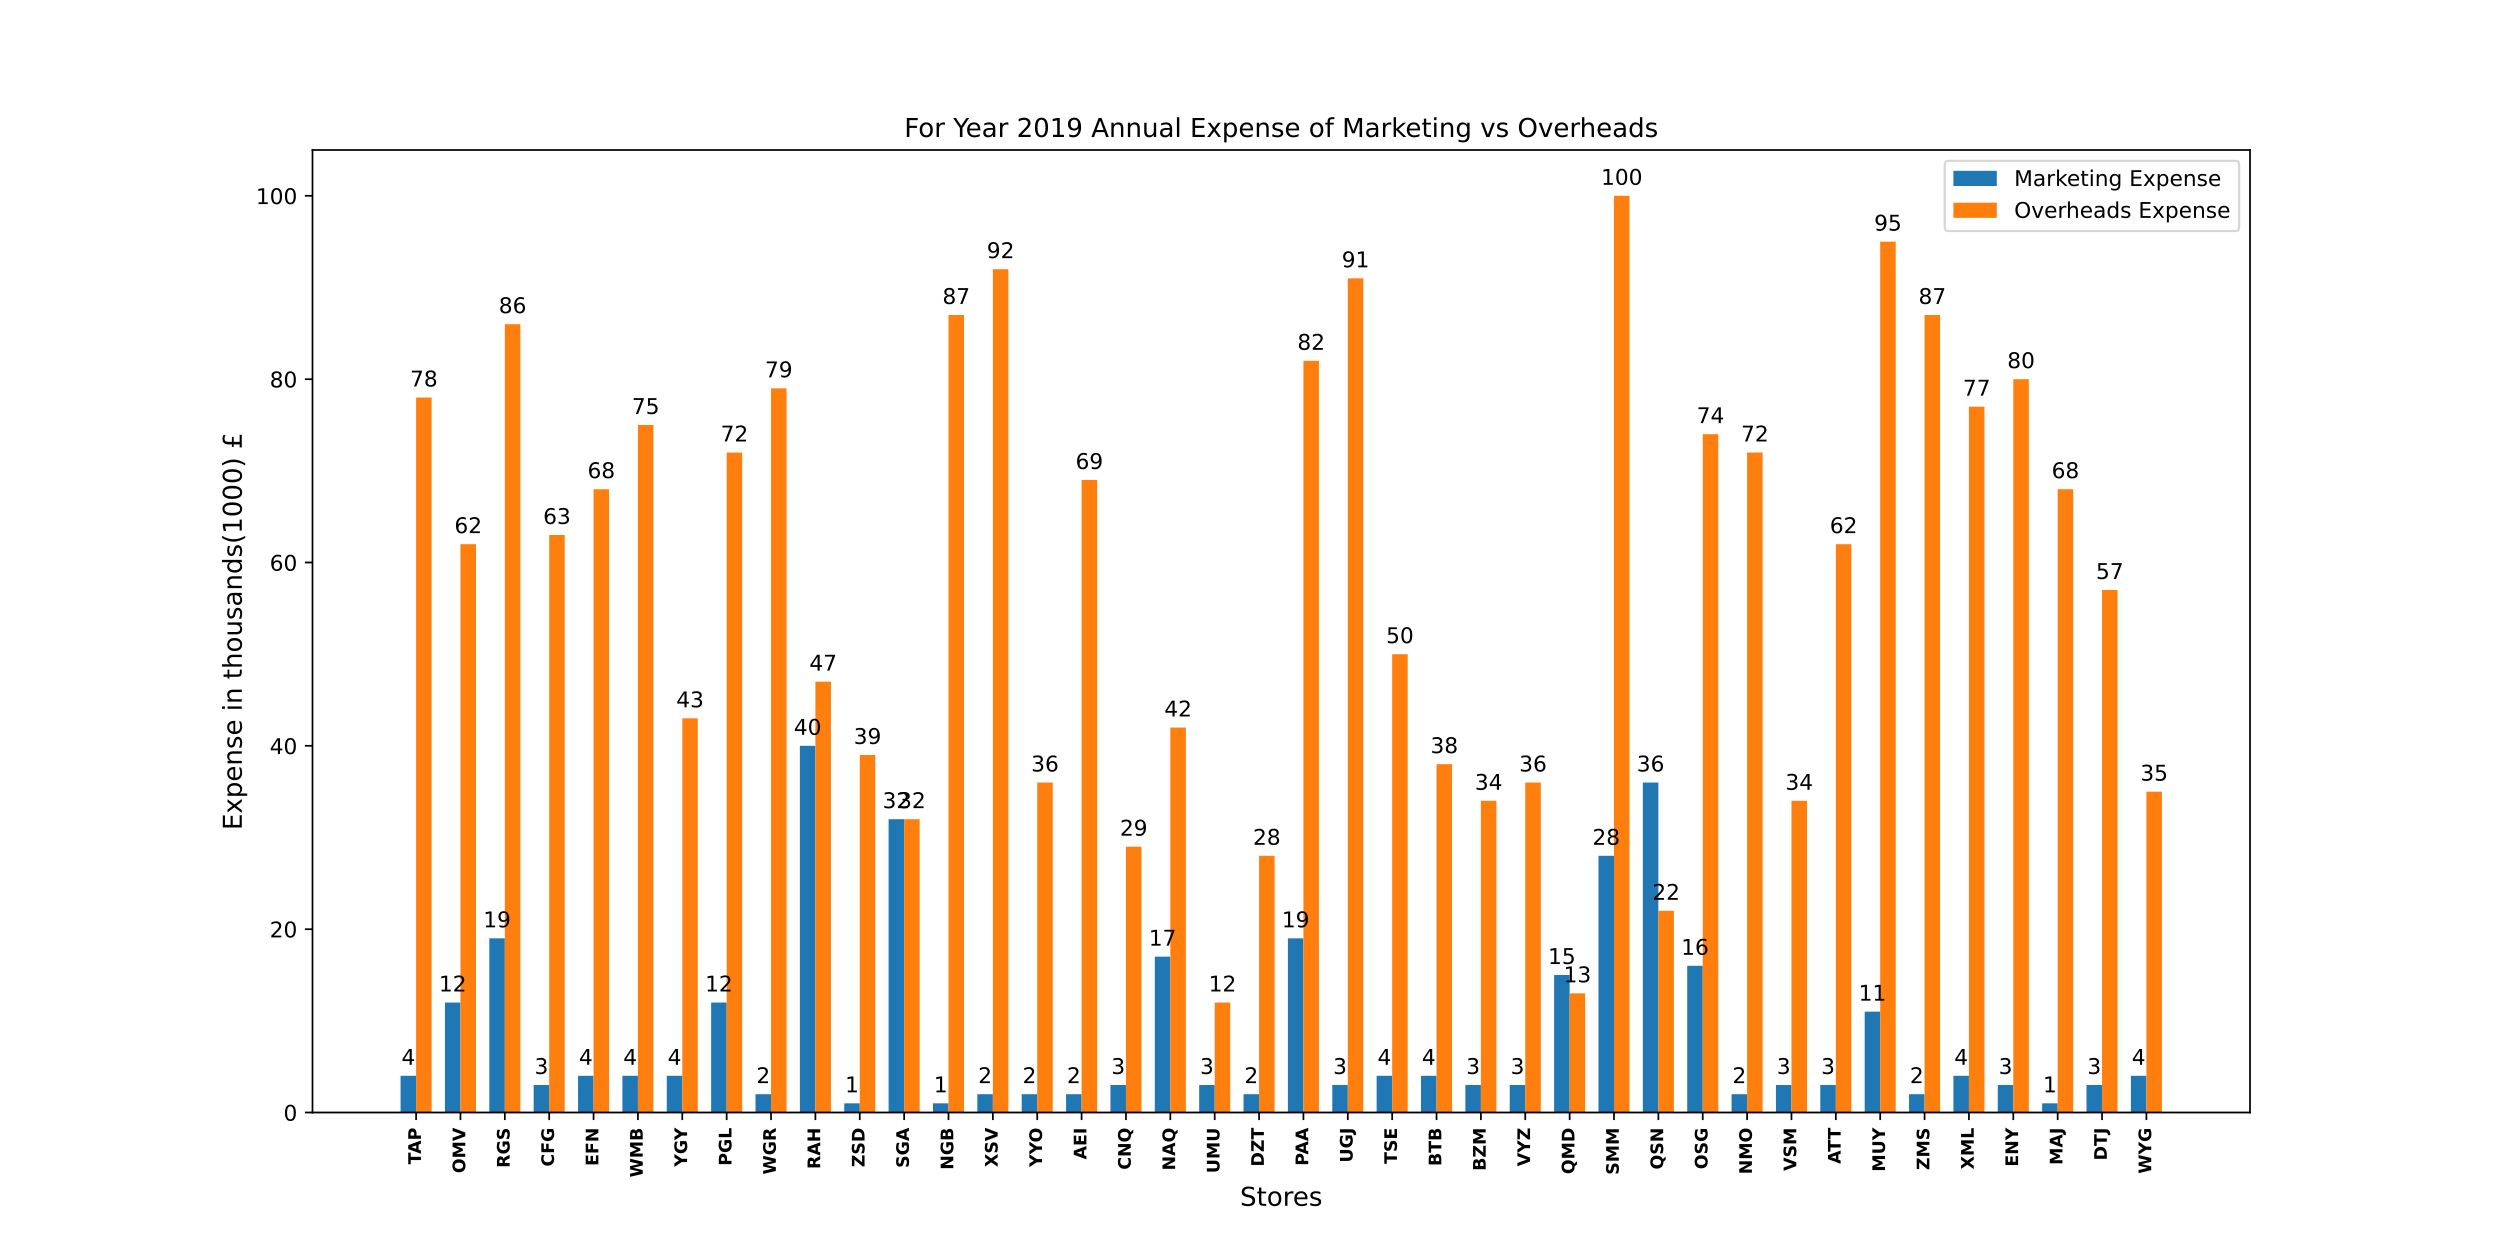 <?xml version="1.0" encoding="utf-8" standalone="no"?>
<!DOCTYPE svg PUBLIC "-//W3C//DTD SVG 1.1//EN"
  "http://www.w3.org/Graphics/SVG/1.1/DTD/svg11.dtd">
<!-- Created with matplotlib (https://matplotlib.org/) -->
<svg height="576pt" version="1.1" viewBox="0 0 1152 576" width="1152pt" xmlns="http://www.w3.org/2000/svg" xmlns:xlink="http://www.w3.org/1999/xlink">
 <defs>
  <style type="text/css">*{stroke-linecap:butt;stroke-linejoin:round;}</style>
 </defs>
 <g id="figure_1">
  <g id="patch_1">
   <path d="M 0 576 
L 1152 576 
L 1152 0 
L 0 0 
z
" style="fill:#ffffff;"/>
  </g>
  <g id="axes_1">
   <g id="patch_2">
    <path d="M 144 512.64 
L 1036.8 512.64 
L 1036.8 69.12 
L 144 69.12 
z
" style="fill:#ffffff;"/>
   </g>
   <g id="patch_3">
    <path clip-path="url(#p5563c1e7d7)" d="M 184.582 512.64 
L 191.737 512.64 
L 191.737 495.744 
L 184.582 495.744 
z
" style="fill:#1f77b4;"/>
   </g>
   <g id="patch_4">
    <path clip-path="url(#p5563c1e7d7)" d="M 205.026 512.64 
L 212.182 512.64 
L 212.182 461.952 
L 205.026 461.952 
z
" style="fill:#1f77b4;"/>
   </g>
   <g id="patch_5">
    <path clip-path="url(#p5563c1e7d7)" d="M 225.47 512.64 
L 232.626 512.64 
L 232.626 432.384 
L 225.47 432.384 
z
" style="fill:#1f77b4;"/>
   </g>
   <g id="patch_6">
    <path clip-path="url(#p5563c1e7d7)" d="M 245.915 512.64 
L 253.07 512.64 
L 253.07 499.968 
L 245.915 499.968 
z
" style="fill:#1f77b4;"/>
   </g>
   <g id="patch_7">
    <path clip-path="url(#p5563c1e7d7)" d="M 266.359 512.64 
L 273.514 512.64 
L 273.514 495.744 
L 266.359 495.744 
z
" style="fill:#1f77b4;"/>
   </g>
   <g id="patch_8">
    <path clip-path="url(#p5563c1e7d7)" d="M 286.803 512.64 
L 293.959 512.64 
L 293.959 495.744 
L 286.803 495.744 
z
" style="fill:#1f77b4;"/>
   </g>
   <g id="patch_9">
    <path clip-path="url(#p5563c1e7d7)" d="M 307.247 512.64 
L 314.403 512.64 
L 314.403 495.744 
L 307.247 495.744 
z
" style="fill:#1f77b4;"/>
   </g>
   <g id="patch_10">
    <path clip-path="url(#p5563c1e7d7)" d="M 327.692 512.64 
L 334.847 512.64 
L 334.847 461.952 
L 327.692 461.952 
z
" style="fill:#1f77b4;"/>
   </g>
   <g id="patch_11">
    <path clip-path="url(#p5563c1e7d7)" d="M 348.136 512.64 
L 355.291 512.64 
L 355.291 504.192 
L 348.136 504.192 
z
" style="fill:#1f77b4;"/>
   </g>
   <g id="patch_12">
    <path clip-path="url(#p5563c1e7d7)" d="M 368.58 512.64 
L 375.735 512.64 
L 375.735 343.68 
L 368.58 343.68 
z
" style="fill:#1f77b4;"/>
   </g>
   <g id="patch_13">
    <path clip-path="url(#p5563c1e7d7)" d="M 389.024 512.64 
L 396.18 512.64 
L 396.18 508.416 
L 389.024 508.416 
z
" style="fill:#1f77b4;"/>
   </g>
   <g id="patch_14">
    <path clip-path="url(#p5563c1e7d7)" d="M 409.468 512.64 
L 416.624 512.64 
L 416.624 377.472 
L 409.468 377.472 
z
" style="fill:#1f77b4;"/>
   </g>
   <g id="patch_15">
    <path clip-path="url(#p5563c1e7d7)" d="M 429.913 512.64 
L 437.068 512.64 
L 437.068 508.416 
L 429.913 508.416 
z
" style="fill:#1f77b4;"/>
   </g>
   <g id="patch_16">
    <path clip-path="url(#p5563c1e7d7)" d="M 450.357 512.64 
L 457.512 512.64 
L 457.512 504.192 
L 450.357 504.192 
z
" style="fill:#1f77b4;"/>
   </g>
   <g id="patch_17">
    <path clip-path="url(#p5563c1e7d7)" d="M 470.801 512.64 
L 477.957 512.64 
L 477.957 504.192 
L 470.801 504.192 
z
" style="fill:#1f77b4;"/>
   </g>
   <g id="patch_18">
    <path clip-path="url(#p5563c1e7d7)" d="M 491.245 512.64 
L 498.401 512.64 
L 498.401 504.192 
L 491.245 504.192 
z
" style="fill:#1f77b4;"/>
   </g>
   <g id="patch_19">
    <path clip-path="url(#p5563c1e7d7)" d="M 511.69 512.64 
L 518.845 512.64 
L 518.845 499.968 
L 511.69 499.968 
z
" style="fill:#1f77b4;"/>
   </g>
   <g id="patch_20">
    <path clip-path="url(#p5563c1e7d7)" d="M 532.134 512.64 
L 539.289 512.64 
L 539.289 440.832 
L 532.134 440.832 
z
" style="fill:#1f77b4;"/>
   </g>
   <g id="patch_21">
    <path clip-path="url(#p5563c1e7d7)" d="M 552.578 512.64 
L 559.734 512.64 
L 559.734 499.968 
L 552.578 499.968 
z
" style="fill:#1f77b4;"/>
   </g>
   <g id="patch_22">
    <path clip-path="url(#p5563c1e7d7)" d="M 573.022 512.64 
L 580.178 512.64 
L 580.178 504.192 
L 573.022 504.192 
z
" style="fill:#1f77b4;"/>
   </g>
   <g id="patch_23">
    <path clip-path="url(#p5563c1e7d7)" d="M 593.467 512.64 
L 600.622 512.64 
L 600.622 432.384 
L 593.467 432.384 
z
" style="fill:#1f77b4;"/>
   </g>
   <g id="patch_24">
    <path clip-path="url(#p5563c1e7d7)" d="M 613.911 512.64 
L 621.066 512.64 
L 621.066 499.968 
L 613.911 499.968 
z
" style="fill:#1f77b4;"/>
   </g>
   <g id="patch_25">
    <path clip-path="url(#p5563c1e7d7)" d="M 634.355 512.64 
L 641.511 512.64 
L 641.511 495.744 
L 634.355 495.744 
z
" style="fill:#1f77b4;"/>
   </g>
   <g id="patch_26">
    <path clip-path="url(#p5563c1e7d7)" d="M 654.799 512.64 
L 661.955 512.64 
L 661.955 495.744 
L 654.799 495.744 
z
" style="fill:#1f77b4;"/>
   </g>
   <g id="patch_27">
    <path clip-path="url(#p5563c1e7d7)" d="M 675.244 512.64 
L 682.399 512.64 
L 682.399 499.968 
L 675.244 499.968 
z
" style="fill:#1f77b4;"/>
   </g>
   <g id="patch_28">
    <path clip-path="url(#p5563c1e7d7)" d="M 695.688 512.64 
L 702.843 512.64 
L 702.843 499.968 
L 695.688 499.968 
z
" style="fill:#1f77b4;"/>
   </g>
   <g id="patch_29">
    <path clip-path="url(#p5563c1e7d7)" d="M 716.132 512.64 
L 723.288 512.64 
L 723.288 449.28 
L 716.132 449.28 
z
" style="fill:#1f77b4;"/>
   </g>
   <g id="patch_30">
    <path clip-path="url(#p5563c1e7d7)" d="M 736.576 512.64 
L 743.732 512.64 
L 743.732 394.368 
L 736.576 394.368 
z
" style="fill:#1f77b4;"/>
   </g>
   <g id="patch_31">
    <path clip-path="url(#p5563c1e7d7)" d="M 757.021 512.64 
L 764.176 512.64 
L 764.176 360.576 
L 757.021 360.576 
z
" style="fill:#1f77b4;"/>
   </g>
   <g id="patch_32">
    <path clip-path="url(#p5563c1e7d7)" d="M 777.465 512.64 
L 784.62 512.64 
L 784.62 445.056 
L 777.465 445.056 
z
" style="fill:#1f77b4;"/>
   </g>
   <g id="patch_33">
    <path clip-path="url(#p5563c1e7d7)" d="M 797.909 512.64 
L 805.065 512.64 
L 805.065 504.192 
L 797.909 504.192 
z
" style="fill:#1f77b4;"/>
   </g>
   <g id="patch_34">
    <path clip-path="url(#p5563c1e7d7)" d="M 818.353 512.64 
L 825.509 512.64 
L 825.509 499.968 
L 818.353 499.968 
z
" style="fill:#1f77b4;"/>
   </g>
   <g id="patch_35">
    <path clip-path="url(#p5563c1e7d7)" d="M 838.798 512.64 
L 845.953 512.64 
L 845.953 499.968 
L 838.798 499.968 
z
" style="fill:#1f77b4;"/>
   </g>
   <g id="patch_36">
    <path clip-path="url(#p5563c1e7d7)" d="M 859.242 512.64 
L 866.397 512.64 
L 866.397 466.176 
L 859.242 466.176 
z
" style="fill:#1f77b4;"/>
   </g>
   <g id="patch_37">
    <path clip-path="url(#p5563c1e7d7)" d="M 879.686 512.64 
L 886.841 512.64 
L 886.841 504.192 
L 879.686 504.192 
z
" style="fill:#1f77b4;"/>
   </g>
   <g id="patch_38">
    <path clip-path="url(#p5563c1e7d7)" d="M 900.13 512.64 
L 907.286 512.64 
L 907.286 495.744 
L 900.13 495.744 
z
" style="fill:#1f77b4;"/>
   </g>
   <g id="patch_39">
    <path clip-path="url(#p5563c1e7d7)" d="M 920.574 512.64 
L 927.73 512.64 
L 927.73 499.968 
L 920.574 499.968 
z
" style="fill:#1f77b4;"/>
   </g>
   <g id="patch_40">
    <path clip-path="url(#p5563c1e7d7)" d="M 941.019 512.64 
L 948.174 512.64 
L 948.174 508.416 
L 941.019 508.416 
z
" style="fill:#1f77b4;"/>
   </g>
   <g id="patch_41">
    <path clip-path="url(#p5563c1e7d7)" d="M 961.463 512.64 
L 968.618 512.64 
L 968.618 499.968 
L 961.463 499.968 
z
" style="fill:#1f77b4;"/>
   </g>
   <g id="patch_42">
    <path clip-path="url(#p5563c1e7d7)" d="M 981.907 512.64 
L 989.063 512.64 
L 989.063 495.744 
L 981.907 495.744 
z
" style="fill:#1f77b4;"/>
   </g>
   <g id="patch_43">
    <path clip-path="url(#p5563c1e7d7)" d="M 191.737 512.64 
L 198.893 512.64 
L 198.893 183.168 
L 191.737 183.168 
z
" style="fill:#ff7f0e;"/>
   </g>
   <g id="patch_44">
    <path clip-path="url(#p5563c1e7d7)" d="M 212.182 512.64 
L 219.337 512.64 
L 219.337 250.752 
L 212.182 250.752 
z
" style="fill:#ff7f0e;"/>
   </g>
   <g id="patch_45">
    <path clip-path="url(#p5563c1e7d7)" d="M 232.626 512.64 
L 239.781 512.64 
L 239.781 149.376 
L 232.626 149.376 
z
" style="fill:#ff7f0e;"/>
   </g>
   <g id="patch_46">
    <path clip-path="url(#p5563c1e7d7)" d="M 253.07 512.64 
L 260.226 512.64 
L 260.226 246.528 
L 253.07 246.528 
z
" style="fill:#ff7f0e;"/>
   </g>
   <g id="patch_47">
    <path clip-path="url(#p5563c1e7d7)" d="M 273.514 512.64 
L 280.67 512.64 
L 280.67 225.408 
L 273.514 225.408 
z
" style="fill:#ff7f0e;"/>
   </g>
   <g id="patch_48">
    <path clip-path="url(#p5563c1e7d7)" d="M 293.959 512.64 
L 301.114 512.64 
L 301.114 195.84 
L 293.959 195.84 
z
" style="fill:#ff7f0e;"/>
   </g>
   <g id="patch_49">
    <path clip-path="url(#p5563c1e7d7)" d="M 314.403 512.64 
L 321.558 512.64 
L 321.558 331.008 
L 314.403 331.008 
z
" style="fill:#ff7f0e;"/>
   </g>
   <g id="patch_50">
    <path clip-path="url(#p5563c1e7d7)" d="M 334.847 512.64 
L 342.002 512.64 
L 342.002 208.512 
L 334.847 208.512 
z
" style="fill:#ff7f0e;"/>
   </g>
   <g id="patch_51">
    <path clip-path="url(#p5563c1e7d7)" d="M 355.291 512.64 
L 362.447 512.64 
L 362.447 178.944 
L 355.291 178.944 
z
" style="fill:#ff7f0e;"/>
   </g>
   <g id="patch_52">
    <path clip-path="url(#p5563c1e7d7)" d="M 375.735 512.64 
L 382.891 512.64 
L 382.891 314.112 
L 375.735 314.112 
z
" style="fill:#ff7f0e;"/>
   </g>
   <g id="patch_53">
    <path clip-path="url(#p5563c1e7d7)" d="M 396.18 512.64 
L 403.335 512.64 
L 403.335 347.904 
L 396.18 347.904 
z
" style="fill:#ff7f0e;"/>
   </g>
   <g id="patch_54">
    <path clip-path="url(#p5563c1e7d7)" d="M 416.624 512.64 
L 423.779 512.64 
L 423.779 377.472 
L 416.624 377.472 
z
" style="fill:#ff7f0e;"/>
   </g>
   <g id="patch_55">
    <path clip-path="url(#p5563c1e7d7)" d="M 437.068 512.64 
L 444.224 512.64 
L 444.224 145.152 
L 437.068 145.152 
z
" style="fill:#ff7f0e;"/>
   </g>
   <g id="patch_56">
    <path clip-path="url(#p5563c1e7d7)" d="M 457.512 512.64 
L 464.668 512.64 
L 464.668 124.032 
L 457.512 124.032 
z
" style="fill:#ff7f0e;"/>
   </g>
   <g id="patch_57">
    <path clip-path="url(#p5563c1e7d7)" d="M 477.957 512.64 
L 485.112 512.64 
L 485.112 360.576 
L 477.957 360.576 
z
" style="fill:#ff7f0e;"/>
   </g>
   <g id="patch_58">
    <path clip-path="url(#p5563c1e7d7)" d="M 498.401 512.64 
L 505.556 512.64 
L 505.556 221.184 
L 498.401 221.184 
z
" style="fill:#ff7f0e;"/>
   </g>
   <g id="patch_59">
    <path clip-path="url(#p5563c1e7d7)" d="M 518.845 512.64 
L 526.001 512.64 
L 526.001 390.144 
L 518.845 390.144 
z
" style="fill:#ff7f0e;"/>
   </g>
   <g id="patch_60">
    <path clip-path="url(#p5563c1e7d7)" d="M 539.289 512.64 
L 546.445 512.64 
L 546.445 335.232 
L 539.289 335.232 
z
" style="fill:#ff7f0e;"/>
   </g>
   <g id="patch_61">
    <path clip-path="url(#p5563c1e7d7)" d="M 559.734 512.64 
L 566.889 512.64 
L 566.889 461.952 
L 559.734 461.952 
z
" style="fill:#ff7f0e;"/>
   </g>
   <g id="patch_62">
    <path clip-path="url(#p5563c1e7d7)" d="M 580.178 512.64 
L 587.333 512.64 
L 587.333 394.368 
L 580.178 394.368 
z
" style="fill:#ff7f0e;"/>
   </g>
   <g id="patch_63">
    <path clip-path="url(#p5563c1e7d7)" d="M 600.622 512.64 
L 607.778 512.64 
L 607.778 166.272 
L 600.622 166.272 
z
" style="fill:#ff7f0e;"/>
   </g>
   <g id="patch_64">
    <path clip-path="url(#p5563c1e7d7)" d="M 621.066 512.64 
L 628.222 512.64 
L 628.222 128.256 
L 621.066 128.256 
z
" style="fill:#ff7f0e;"/>
   </g>
   <g id="patch_65">
    <path clip-path="url(#p5563c1e7d7)" d="M 641.511 512.64 
L 648.666 512.64 
L 648.666 301.44 
L 641.511 301.44 
z
" style="fill:#ff7f0e;"/>
   </g>
   <g id="patch_66">
    <path clip-path="url(#p5563c1e7d7)" d="M 661.955 512.64 
L 669.11 512.64 
L 669.11 352.128 
L 661.955 352.128 
z
" style="fill:#ff7f0e;"/>
   </g>
   <g id="patch_67">
    <path clip-path="url(#p5563c1e7d7)" d="M 682.399 512.64 
L 689.555 512.64 
L 689.555 369.024 
L 682.399 369.024 
z
" style="fill:#ff7f0e;"/>
   </g>
   <g id="patch_68">
    <path clip-path="url(#p5563c1e7d7)" d="M 702.843 512.64 
L 709.999 512.64 
L 709.999 360.576 
L 702.843 360.576 
z
" style="fill:#ff7f0e;"/>
   </g>
   <g id="patch_69">
    <path clip-path="url(#p5563c1e7d7)" d="M 723.288 512.64 
L 730.443 512.64 
L 730.443 457.728 
L 723.288 457.728 
z
" style="fill:#ff7f0e;"/>
   </g>
   <g id="patch_70">
    <path clip-path="url(#p5563c1e7d7)" d="M 743.732 512.64 
L 750.887 512.64 
L 750.887 90.24 
L 743.732 90.24 
z
" style="fill:#ff7f0e;"/>
   </g>
   <g id="patch_71">
    <path clip-path="url(#p5563c1e7d7)" d="M 764.176 512.64 
L 771.332 512.64 
L 771.332 419.712 
L 764.176 419.712 
z
" style="fill:#ff7f0e;"/>
   </g>
   <g id="patch_72">
    <path clip-path="url(#p5563c1e7d7)" d="M 784.62 512.64 
L 791.776 512.64 
L 791.776 200.064 
L 784.62 200.064 
z
" style="fill:#ff7f0e;"/>
   </g>
   <g id="patch_73">
    <path clip-path="url(#p5563c1e7d7)" d="M 805.065 512.64 
L 812.22 512.64 
L 812.22 208.512 
L 805.065 208.512 
z
" style="fill:#ff7f0e;"/>
   </g>
   <g id="patch_74">
    <path clip-path="url(#p5563c1e7d7)" d="M 825.509 512.64 
L 832.664 512.64 
L 832.664 369.024 
L 825.509 369.024 
z
" style="fill:#ff7f0e;"/>
   </g>
   <g id="patch_75">
    <path clip-path="url(#p5563c1e7d7)" d="M 845.953 512.64 
L 853.108 512.64 
L 853.108 250.752 
L 845.953 250.752 
z
" style="fill:#ff7f0e;"/>
   </g>
   <g id="patch_76">
    <path clip-path="url(#p5563c1e7d7)" d="M 866.397 512.64 
L 873.553 512.64 
L 873.553 111.36 
L 866.397 111.36 
z
" style="fill:#ff7f0e;"/>
   </g>
   <g id="patch_77">
    <path clip-path="url(#p5563c1e7d7)" d="M 886.841 512.64 
L 893.997 512.64 
L 893.997 145.152 
L 886.841 145.152 
z
" style="fill:#ff7f0e;"/>
   </g>
   <g id="patch_78">
    <path clip-path="url(#p5563c1e7d7)" d="M 907.286 512.64 
L 914.441 512.64 
L 914.441 187.392 
L 907.286 187.392 
z
" style="fill:#ff7f0e;"/>
   </g>
   <g id="patch_79">
    <path clip-path="url(#p5563c1e7d7)" d="M 927.73 512.64 
L 934.885 512.64 
L 934.885 174.72 
L 927.73 174.72 
z
" style="fill:#ff7f0e;"/>
   </g>
   <g id="patch_80">
    <path clip-path="url(#p5563c1e7d7)" d="M 948.174 512.64 
L 955.33 512.64 
L 955.33 225.408 
L 948.174 225.408 
z
" style="fill:#ff7f0e;"/>
   </g>
   <g id="patch_81">
    <path clip-path="url(#p5563c1e7d7)" d="M 968.618 512.64 
L 975.774 512.64 
L 975.774 271.872 
L 968.618 271.872 
z
" style="fill:#ff7f0e;"/>
   </g>
   <g id="patch_82">
    <path clip-path="url(#p5563c1e7d7)" d="M 989.063 512.64 
L 996.218 512.64 
L 996.218 364.8 
L 989.063 364.8 
z
" style="fill:#ff7f0e;"/>
   </g>
   <g id="matplotlib.axis_1">
    <g id="xtick_1">
     <g id="line2d_1">
      <defs>
       <path d="M 0 0 
L 0 3.5 
" id="mbc54909ea4" style="stroke:#000000;stroke-width:0.8;"/>
      </defs>
      <g>
       <use style="stroke:#000000;stroke-width:0.8;" x="191.737" xlink:href="#mbc54909ea4" y="512.64"/>
      </g>
     </g>
     <g id="text_1">
      <!-- TAP -->
      <g transform="translate(193.945 536.533)rotate(-90)scale(0.08 -0.08)">
       <defs>
        <path d="M 0.484 72.906 
L 67.672 72.906 
L 67.672 58.688 
L 43.5 58.688 
L 43.5 0 
L 24.703 0 
L 24.703 58.688 
L 0.484 58.688 
z
" id="DejaVuSans-Bold-84"/>
        <path d="M 53.422 13.281 
L 24.031 13.281 
L 19.391 0 
L 0.484 0 
L 27.484 72.906 
L 49.906 72.906 
L 76.906 0 
L 58.016 0 
z
M 28.719 26.812 
L 48.688 26.812 
L 38.719 55.812 
z
" id="DejaVuSans-Bold-65"/>
        <path d="M 9.188 72.906 
L 40.375 72.906 
Q 54.297 72.906 61.734 66.719 
Q 69.188 60.547 69.188 49.125 
Q 69.188 37.641 61.734 31.469 
Q 54.297 25.297 40.375 25.297 
L 27.984 25.297 
L 27.984 0 
L 9.188 0 
z
M 27.984 59.281 
L 27.984 38.922 
L 38.375 38.922 
Q 43.844 38.922 46.828 41.578 
Q 49.812 44.234 49.812 49.125 
Q 49.812 54 46.828 56.641 
Q 43.844 59.281 38.375 59.281 
z
" id="DejaVuSans-Bold-80"/>
       </defs>
       <use xlink:href="#DejaVuSans-Bold-84"/>
       <use x="60.463" xlink:href="#DejaVuSans-Bold-65"/>
       <use x="137.855" xlink:href="#DejaVuSans-Bold-80"/>
      </g>
     </g>
    </g>
    <g id="xtick_2">
     <g id="line2d_2">
      <g>
       <use style="stroke:#000000;stroke-width:0.8;" x="212.182" xlink:href="#mbc54909ea4" y="512.64"/>
      </g>
     </g>
     <g id="text_2">
      <!-- OMV -->
      <g transform="translate(214.389 540.594)rotate(-90)scale(0.08 -0.08)">
       <defs>
        <path d="M 42.484 60.594 
Q 33.891 60.594 29.156 54.25 
Q 24.422 47.906 24.422 36.375 
Q 24.422 24.906 29.156 18.547 
Q 33.891 12.203 42.484 12.203 
Q 51.125 12.203 55.859 18.547 
Q 60.594 24.906 60.594 36.375 
Q 60.594 47.906 55.859 54.25 
Q 51.125 60.594 42.484 60.594 
z
M 42.484 74.219 
Q 60.062 74.219 70.016 64.156 
Q 79.984 54.109 79.984 36.375 
Q 79.984 18.703 70.016 8.641 
Q 60.062 -1.422 42.484 -1.422 
Q 24.953 -1.422 14.969 8.641 
Q 4.984 18.703 4.984 36.375 
Q 4.984 54.109 14.969 64.156 
Q 24.953 74.219 42.484 74.219 
z
" id="DejaVuSans-Bold-79"/>
        <path d="M 9.188 72.906 
L 33.109 72.906 
L 49.703 33.891 
L 66.406 72.906 
L 90.281 72.906 
L 90.281 0 
L 72.516 0 
L 72.516 53.328 
L 55.719 14.016 
L 43.797 14.016 
L 27 53.328 
L 27 0 
L 9.188 0 
z
" id="DejaVuSans-Bold-77"/>
        <path d="M 0.484 72.906 
L 19.391 72.906 
L 38.719 19.094 
L 58.016 72.906 
L 76.906 72.906 
L 49.906 0 
L 27.484 0 
z
" id="DejaVuSans-Bold-86"/>
       </defs>
       <use xlink:href="#DejaVuSans-Bold-79"/>
       <use x="85.01" xlink:href="#DejaVuSans-Bold-77"/>
       <use x="184.521" xlink:href="#DejaVuSans-Bold-86"/>
      </g>
     </g>
    </g>
    <g id="xtick_3">
     <g id="line2d_3">
      <g>
       <use style="stroke:#000000;stroke-width:0.8;" x="232.626" xlink:href="#mbc54909ea4" y="512.64"/>
      </g>
     </g>
     <g id="text_3">
      <!-- RGS -->
      <g transform="translate(234.833 538.128)rotate(-90)scale(0.08 -0.08)">
       <defs>
        <path d="M 35.891 40.578 
Q 41.797 40.578 44.359 42.766 
Q 46.922 44.969 46.922 50 
Q 46.922 54.984 44.359 57.125 
Q 41.797 59.281 35.891 59.281 
L 27.984 59.281 
L 27.984 40.578 
z
M 27.984 27.594 
L 27.984 0 
L 9.188 0 
L 9.188 72.906 
L 37.891 72.906 
Q 52.297 72.906 59 68.062 
Q 65.719 63.234 65.719 52.781 
Q 65.719 45.562 62.219 40.922 
Q 58.734 36.281 51.703 34.078 
Q 55.562 33.203 58.609 30.094 
Q 61.672 27 64.797 20.703 
L 75 0 
L 54.984 0 
L 46.094 18.109 
Q 43.406 23.578 40.641 25.578 
Q 37.891 27.594 33.297 27.594 
z
" id="DejaVuSans-Bold-82"/>
        <path d="M 74.703 5.422 
Q 67.672 2 60.109 0.281 
Q 52.547 -1.422 44.484 -1.422 
Q 26.266 -1.422 15.625 8.766 
Q 4.984 18.953 4.984 36.375 
Q 4.984 54 15.812 64.109 
Q 26.656 74.219 45.516 74.219 
Q 52.781 74.219 59.438 72.844 
Q 66.109 71.484 72.016 68.797 
L 72.016 53.719 
Q 65.922 57.172 59.891 58.875 
Q 53.859 60.594 47.797 60.594 
Q 36.578 60.594 30.5 54.312 
Q 24.422 48.047 24.422 36.375 
Q 24.422 24.812 30.281 18.5 
Q 36.141 12.203 46.922 12.203 
Q 49.859 12.203 52.375 12.562 
Q 54.891 12.938 56.891 13.719 
L 56.891 27.875 
L 45.406 27.875 
L 45.406 40.484 
L 74.703 40.484 
z
" id="DejaVuSans-Bold-71"/>
        <path d="M 59.906 70.609 
L 59.906 55.172 
Q 53.906 57.859 48.188 59.219 
Q 42.484 60.594 37.406 60.594 
Q 30.672 60.594 27.438 58.734 
Q 24.219 56.891 24.219 52.984 
Q 24.219 50.047 26.391 48.406 
Q 28.562 46.781 34.281 45.609 
L 42.281 44 
Q 54.438 41.547 59.562 36.562 
Q 64.703 31.594 64.703 22.406 
Q 64.703 10.359 57.547 4.469 
Q 50.391 -1.422 35.688 -1.422 
Q 28.766 -1.422 21.781 -0.094 
Q 14.797 1.219 7.812 3.812 
L 7.812 19.672 
Q 14.797 15.969 21.312 14.078 
Q 27.828 12.203 33.891 12.203 
Q 40.047 12.203 43.312 14.25 
Q 46.578 16.312 46.578 20.125 
Q 46.578 23.531 44.359 25.391 
Q 42.141 27.25 35.5 28.719 
L 28.219 30.328 
Q 17.281 32.672 12.219 37.797 
Q 7.172 42.922 7.172 51.609 
Q 7.172 62.5 14.203 68.359 
Q 21.234 74.219 34.422 74.219 
Q 40.438 74.219 46.781 73.312 
Q 53.125 72.406 59.906 70.609 
z
" id="DejaVuSans-Bold-83"/>
       </defs>
       <use xlink:href="#DejaVuSans-Bold-82"/>
       <use x="77.002" xlink:href="#DejaVuSans-Bold-71"/>
       <use x="159.082" xlink:href="#DejaVuSans-Bold-83"/>
      </g>
     </g>
    </g>
    <g id="xtick_4">
     <g id="line2d_4">
      <g>
       <use style="stroke:#000000;stroke-width:0.8;" x="253.07" xlink:href="#mbc54909ea4" y="512.64"/>
      </g>
     </g>
     <g id="text_4">
      <!-- CFG -->
      <g transform="translate(255.278 537.543)rotate(-90)scale(0.08 -0.08)">
       <defs>
        <path d="M 67 4 
Q 61.812 1.312 56.203 -0.047 
Q 50.594 -1.422 44.484 -1.422 
Q 26.266 -1.422 15.625 8.766 
Q 4.984 18.953 4.984 36.375 
Q 4.984 53.859 15.625 64.031 
Q 26.266 74.219 44.484 74.219 
Q 50.594 74.219 56.203 72.844 
Q 61.812 71.484 67 68.797 
L 67 53.719 
Q 61.766 57.281 56.688 58.938 
Q 51.609 60.594 46 60.594 
Q 35.938 60.594 30.172 54.141 
Q 24.422 47.703 24.422 36.375 
Q 24.422 25.094 30.172 18.641 
Q 35.938 12.203 46 12.203 
Q 51.609 12.203 56.688 13.859 
Q 61.766 15.531 67 19.094 
z
" id="DejaVuSans-Bold-67"/>
        <path d="M 9.188 72.906 
L 59.906 72.906 
L 59.906 58.688 
L 27.984 58.688 
L 27.984 45.125 
L 58.016 45.125 
L 58.016 30.906 
L 27.984 30.906 
L 27.984 0 
L 9.188 0 
z
" id="DejaVuSans-Bold-70"/>
       </defs>
       <use xlink:href="#DejaVuSans-Bold-67"/>
       <use x="73.389" xlink:href="#DejaVuSans-Bold-70"/>
       <use x="141.699" xlink:href="#DejaVuSans-Bold-71"/>
      </g>
     </g>
    </g>
    <g id="xtick_5">
     <g id="line2d_5">
      <g>
       <use style="stroke:#000000;stroke-width:0.8;" x="273.514" xlink:href="#mbc54909ea4" y="512.64"/>
      </g>
     </g>
     <g id="text_5">
      <!-- EFN -->
      <g transform="translate(275.722 537.265)rotate(-90)scale(0.08 -0.08)">
       <defs>
        <path d="M 9.188 72.906 
L 59.906 72.906 
L 59.906 58.688 
L 27.984 58.688 
L 27.984 45.125 
L 58.016 45.125 
L 58.016 30.906 
L 27.984 30.906 
L 27.984 14.203 
L 60.984 14.203 
L 60.984 0 
L 9.188 0 
z
" id="DejaVuSans-Bold-69"/>
        <path d="M 9.188 72.906 
L 30.172 72.906 
L 56.688 22.906 
L 56.688 72.906 
L 74.516 72.906 
L 74.516 0 
L 53.516 0 
L 27 50 
L 27 0 
L 9.188 0 
z
" id="DejaVuSans-Bold-78"/>
       </defs>
       <use xlink:href="#DejaVuSans-Bold-69"/>
       <use x="68.311" xlink:href="#DejaVuSans-Bold-70"/>
       <use x="136.621" xlink:href="#DejaVuSans-Bold-78"/>
      </g>
     </g>
    </g>
    <g id="xtick_6">
     <g id="line2d_6">
      <g>
       <use style="stroke:#000000;stroke-width:0.8;" x="293.959" xlink:href="#mbc54909ea4" y="512.64"/>
      </g>
     </g>
     <g id="text_6">
      <!-- WMB -->
      <g transform="translate(296.166 542.523)rotate(-90)scale(0.08 -0.08)">
       <defs>
        <path d="M 2.984 72.906 
L 21 72.906 
L 33.594 19.922 
L 46.094 72.906 
L 64.203 72.906 
L 76.703 19.922 
L 89.312 72.906 
L 107.172 72.906 
L 89.984 0 
L 68.312 0 
L 55.078 55.422 
L 42 0 
L 20.312 0 
z
" id="DejaVuSans-Bold-87"/>
        <path d="M 38.375 44.672 
Q 42.828 44.672 45.109 46.625 
Q 47.406 48.578 47.406 52.391 
Q 47.406 56.156 45.109 58.125 
Q 42.828 60.109 38.375 60.109 
L 27.984 60.109 
L 27.984 44.672 
z
M 39.016 12.797 
Q 44.672 12.797 47.531 15.188 
Q 50.391 17.578 50.391 22.406 
Q 50.391 27.156 47.562 29.516 
Q 44.734 31.891 39.016 31.891 
L 27.984 31.891 
L 27.984 12.797 
z
M 56.5 39.016 
Q 62.547 37.25 65.859 32.516 
Q 69.188 27.781 69.188 20.906 
Q 69.188 10.359 62.062 5.172 
Q 54.938 0 40.375 0 
L 9.188 0 
L 9.188 72.906 
L 37.406 72.906 
Q 52.594 72.906 59.406 68.312 
Q 66.219 63.719 66.219 53.609 
Q 66.219 48.297 63.719 44.562 
Q 61.234 40.828 56.5 39.016 
z
" id="DejaVuSans-Bold-66"/>
       </defs>
       <use xlink:href="#DejaVuSans-Bold-87"/>
       <use x="110.303" xlink:href="#DejaVuSans-Bold-77"/>
       <use x="209.814" xlink:href="#DejaVuSans-Bold-66"/>
      </g>
     </g>
    </g>
    <g id="xtick_7">
     <g id="line2d_7">
      <g>
       <use style="stroke:#000000;stroke-width:0.8;" x="314.403" xlink:href="#mbc54909ea4" y="512.64"/>
      </g>
     </g>
     <g id="text_7">
      <!-- YGY -->
      <g transform="translate(316.61 537.611)rotate(-90)scale(0.08 -0.08)">
       <defs>
        <path d="M -0.984 72.906 
L 19.578 72.906 
L 36.188 46.922 
L 52.781 72.906 
L 73.391 72.906 
L 45.609 30.719 
L 45.609 0 
L 26.812 0 
L 26.812 30.719 
z
" id="DejaVuSans-Bold-89"/>
       </defs>
       <use xlink:href="#DejaVuSans-Bold-89"/>
       <use x="72.412" xlink:href="#DejaVuSans-Bold-71"/>
       <use x="152.242" xlink:href="#DejaVuSans-Bold-89"/>
      </g>
     </g>
    </g>
    <g id="xtick_8">
     <g id="line2d_8">
      <g>
       <use style="stroke:#000000;stroke-width:0.8;" x="334.847" xlink:href="#mbc54909ea4" y="512.64"/>
      </g>
     </g>
     <g id="text_8">
      <!-- PGL -->
      <g transform="translate(337.054 537.168)rotate(-90)scale(0.08 -0.08)">
       <defs>
        <path d="M 9.188 72.906 
L 27.984 72.906 
L 27.984 14.203 
L 60.984 14.203 
L 60.984 0 
L 9.188 0 
z
" id="DejaVuSans-Bold-76"/>
       </defs>
       <use xlink:href="#DejaVuSans-Bold-80"/>
       <use x="73.291" xlink:href="#DejaVuSans-Bold-71"/>
       <use x="155.371" xlink:href="#DejaVuSans-Bold-76"/>
      </g>
     </g>
    </g>
    <g id="xtick_9">
     <g id="line2d_9">
      <g>
       <use style="stroke:#000000;stroke-width:0.8;" x="355.291" xlink:href="#mbc54909ea4" y="512.64"/>
      </g>
     </g>
     <g id="text_9">
      <!-- WGR -->
      <g transform="translate(357.499 541.19)rotate(-90)scale(0.08 -0.08)">
       <use xlink:href="#DejaVuSans-Bold-87"/>
       <use x="110.303" xlink:href="#DejaVuSans-Bold-71"/>
       <use x="192.383" xlink:href="#DejaVuSans-Bold-82"/>
      </g>
     </g>
    </g>
    <g id="xtick_10">
     <g id="line2d_10">
      <g>
       <use style="stroke:#000000;stroke-width:0.8;" x="375.735" xlink:href="#mbc54909ea4" y="512.64"/>
      </g>
     </g>
     <g id="text_10">
      <!-- RAH -->
      <g transform="translate(377.943 538.686)rotate(-90)scale(0.08 -0.08)">
       <defs>
        <path d="M 9.188 72.906 
L 27.984 72.906 
L 27.984 45.125 
L 55.719 45.125 
L 55.719 72.906 
L 74.516 72.906 
L 74.516 0 
L 55.719 0 
L 55.719 30.906 
L 27.984 30.906 
L 27.984 0 
L 9.188 0 
z
" id="DejaVuSans-Bold-72"/>
       </defs>
       <use xlink:href="#DejaVuSans-Bold-82"/>
       <use x="77.002" xlink:href="#DejaVuSans-Bold-65"/>
       <use x="154.395" xlink:href="#DejaVuSans-Bold-72"/>
      </g>
     </g>
    </g>
    <g id="xtick_11">
     <g id="line2d_11">
      <g>
       <use style="stroke:#000000;stroke-width:0.8;" x="396.18" xlink:href="#mbc54909ea4" y="512.64"/>
      </g>
     </g>
     <g id="text_11">
      <!-- ZSD -->
      <g transform="translate(398.387 537.844)rotate(-90)scale(0.08 -0.08)">
       <defs>
        <path d="M 5.609 72.906 
L 66.891 72.906 
L 66.891 61.531 
L 27.781 14.203 
L 68.016 14.203 
L 68.016 0 
L 4.5 0 
L 4.5 11.375 
L 43.609 58.688 
L 5.609 58.688 
z
" id="DejaVuSans-Bold-90"/>
        <path d="M 27.984 58.688 
L 27.984 14.203 
L 34.719 14.203 
Q 46.234 14.203 52.312 19.922 
Q 58.406 25.641 58.406 36.531 
Q 58.406 47.359 52.344 53.016 
Q 46.297 58.688 34.719 58.688 
z
M 9.188 72.906 
L 29 72.906 
Q 45.609 72.906 53.734 70.531 
Q 61.859 68.172 67.672 62.5 
Q 72.797 57.562 75.281 51.109 
Q 77.781 44.672 77.781 36.531 
Q 77.781 28.266 75.281 21.797 
Q 72.797 15.328 67.672 10.406 
Q 61.812 4.734 53.609 2.359 
Q 45.406 0 29 0 
L 9.188 0 
z
" id="DejaVuSans-Bold-68"/>
       </defs>
       <use xlink:href="#DejaVuSans-Bold-90"/>
       <use x="72.51" xlink:href="#DejaVuSans-Bold-83"/>
       <use x="144.531" xlink:href="#DejaVuSans-Bold-68"/>
      </g>
     </g>
    </g>
    <g id="xtick_12">
     <g id="line2d_12">
      <g>
       <use style="stroke:#000000;stroke-width:0.8;" x="416.624" xlink:href="#mbc54909ea4" y="512.64"/>
      </g>
     </g>
     <g id="text_12">
      <!-- SGA -->
      <g transform="translate(418.831 538.159)rotate(-90)scale(0.08 -0.08)">
       <use xlink:href="#DejaVuSans-Bold-83"/>
       <use x="72.021" xlink:href="#DejaVuSans-Bold-71"/>
       <use x="154.102" xlink:href="#DejaVuSans-Bold-65"/>
      </g>
     </g>
    </g>
    <g id="xtick_13">
     <g id="line2d_13">
      <g>
       <use style="stroke:#000000;stroke-width:0.8;" x="437.068" xlink:href="#mbc54909ea4" y="512.64"/>
      </g>
     </g>
     <g id="text_13">
      <!-- NGB -->
      <g transform="translate(439.276 538.999)rotate(-90)scale(0.08 -0.08)">
       <use xlink:href="#DejaVuSans-Bold-78"/>
       <use x="83.691" xlink:href="#DejaVuSans-Bold-71"/>
       <use x="165.771" xlink:href="#DejaVuSans-Bold-66"/>
      </g>
     </g>
    </g>
    <g id="xtick_14">
     <g id="line2d_14">
      <g>
       <use style="stroke:#000000;stroke-width:0.8;" x="457.512" xlink:href="#mbc54909ea4" y="512.64"/>
      </g>
     </g>
     <g id="text_14">
      <!-- XSV -->
      <g transform="translate(459.72 537.76)rotate(-90)scale(0.08 -0.08)">
       <defs>
        <path d="M 49.812 37.203 
L 75.094 0 
L 55.516 0 
L 38.484 24.906 
L 21.578 0 
L 1.906 0 
L 27.203 37.203 
L 2.875 72.906 
L 22.516 72.906 
L 38.484 49.422 
L 54.391 72.906 
L 74.125 72.906 
z
" id="DejaVuSans-Bold-88"/>
       </defs>
       <use xlink:href="#DejaVuSans-Bold-88"/>
       <use x="77.1" xlink:href="#DejaVuSans-Bold-83"/>
       <use x="149.121" xlink:href="#DejaVuSans-Bold-86"/>
      </g>
     </g>
    </g>
    <g id="xtick_15">
     <g id="line2d_15">
      <g>
       <use style="stroke:#000000;stroke-width:0.8;" x="477.957" xlink:href="#mbc54909ea4" y="512.64"/>
      </g>
     </g>
     <g id="text_15">
      <!-- YYO -->
      <g transform="translate(480.164 537.736)rotate(-90)scale(0.08 -0.08)">
       <use xlink:href="#DejaVuSans-Bold-89"/>
       <use x="72.412" xlink:href="#DejaVuSans-Bold-89"/>
       <use x="141.199" xlink:href="#DejaVuSans-Bold-79"/>
      </g>
     </g>
    </g>
    <g id="xtick_16">
     <g id="line2d_16">
      <g>
       <use style="stroke:#000000;stroke-width:0.8;" x="498.401" xlink:href="#mbc54909ea4" y="512.64"/>
      </g>
     </g>
     <g id="text_16">
      <!-- AEI -->
      <g transform="translate(500.608 534.273)rotate(-90)scale(0.08 -0.08)">
       <defs>
        <path d="M 9.188 72.906 
L 27.984 72.906 
L 27.984 0 
L 9.188 0 
z
" id="DejaVuSans-Bold-73"/>
       </defs>
       <use xlink:href="#DejaVuSans-Bold-65"/>
       <use x="77.393" xlink:href="#DejaVuSans-Bold-69"/>
       <use x="145.703" xlink:href="#DejaVuSans-Bold-73"/>
      </g>
     </g>
    </g>
    <g id="xtick_17">
     <g id="line2d_17">
      <g>
       <use style="stroke:#000000;stroke-width:0.8;" x="518.845" xlink:href="#mbc54909ea4" y="512.64"/>
      </g>
     </g>
     <g id="text_17">
      <!-- CNQ -->
      <g transform="translate(521.053 539.008)rotate(-90)scale(0.08 -0.08)">
       <defs>
        <path d="M 44.484 -1.312 
L 43.016 -1.312 
Q 25 -1.312 14.984 8.641 
Q 4.984 18.609 4.984 36.375 
Q 4.984 54.109 14.969 64.156 
Q 24.953 74.219 42.484 74.219 
Q 60.203 74.219 70.094 64.25 
Q 79.984 54.297 79.984 36.375 
Q 79.984 24.078 74.734 15.188 
Q 69.484 6.297 59.625 1.812 
L 74.312 -14.594 
L 56.391 -14.594 
z
M 42.484 60.594 
Q 33.891 60.594 29.156 54.25 
Q 24.422 47.906 24.422 36.375 
Q 24.422 24.656 29.047 18.422 
Q 33.688 12.203 42.484 12.203 
Q 51.125 12.203 55.859 18.547 
Q 60.594 24.906 60.594 36.375 
Q 60.594 47.906 55.859 54.25 
Q 51.125 60.594 42.484 60.594 
z
" id="DejaVuSans-Bold-81"/>
       </defs>
       <use xlink:href="#DejaVuSans-Bold-67"/>
       <use x="73.389" xlink:href="#DejaVuSans-Bold-78"/>
       <use x="157.08" xlink:href="#DejaVuSans-Bold-81"/>
      </g>
     </g>
    </g>
    <g id="xtick_18">
     <g id="line2d_18">
      <g>
       <use style="stroke:#000000;stroke-width:0.8;" x="539.289" xlink:href="#mbc54909ea4" y="512.64"/>
      </g>
     </g>
     <g id="text_18">
      <!-- NAQ -->
      <g transform="translate(541.497 539.327)rotate(-90)scale(0.08 -0.08)">
       <use xlink:href="#DejaVuSans-Bold-78"/>
       <use x="83.691" xlink:href="#DejaVuSans-Bold-65"/>
       <use x="161.084" xlink:href="#DejaVuSans-Bold-81"/>
      </g>
     </g>
    </g>
    <g id="xtick_19">
     <g id="line2d_19">
      <g>
       <use style="stroke:#000000;stroke-width:0.8;" x="559.734" xlink:href="#mbc54909ea4" y="512.64"/>
      </g>
     </g>
     <g id="text_19">
      <!-- UMU -->
      <g transform="translate(561.941 540.594)rotate(-90)scale(0.08 -0.08)">
       <defs>
        <path d="M 9.188 72.906 
L 27.984 72.906 
L 27.984 29.203 
Q 27.984 20.172 30.938 16.281 
Q 33.891 12.406 40.578 12.406 
Q 47.312 12.406 50.266 16.281 
Q 53.219 20.172 53.219 29.203 
L 53.219 72.906 
L 72.016 72.906 
L 72.016 29.203 
Q 72.016 13.719 64.25 6.141 
Q 56.5 -1.422 40.578 -1.422 
Q 24.703 -1.422 16.938 6.141 
Q 9.188 13.719 9.188 29.203 
z
" id="DejaVuSans-Bold-85"/>
       </defs>
       <use xlink:href="#DejaVuSans-Bold-85"/>
       <use x="81.201" xlink:href="#DejaVuSans-Bold-77"/>
       <use x="180.713" xlink:href="#DejaVuSans-Bold-85"/>
      </g>
     </g>
    </g>
    <g id="xtick_20">
     <g id="line2d_20">
      <g>
       <use style="stroke:#000000;stroke-width:0.8;" x="580.178" xlink:href="#mbc54909ea4" y="512.64"/>
      </g>
     </g>
     <g id="text_20">
      <!-- DZT -->
      <g transform="translate(582.385 537.54)rotate(-90)scale(0.08 -0.08)">
       <use xlink:href="#DejaVuSans-Bold-68"/>
       <use x="83.008" xlink:href="#DejaVuSans-Bold-90"/>
       <use x="155.518" xlink:href="#DejaVuSans-Bold-84"/>
      </g>
     </g>
    </g>
    <g id="xtick_21">
     <g id="line2d_21">
      <g>
       <use style="stroke:#000000;stroke-width:0.8;" x="600.622" xlink:href="#mbc54909ea4" y="512.64"/>
      </g>
     </g>
     <g id="text_21">
      <!-- PAA -->
      <g transform="translate(602.83 537.156)rotate(-90)scale(0.08 -0.08)">
       <use xlink:href="#DejaVuSans-Bold-80"/>
       <use x="64.166" xlink:href="#DejaVuSans-Bold-65"/>
       <use x="141.559" xlink:href="#DejaVuSans-Bold-65"/>
      </g>
     </g>
    </g>
    <g id="xtick_22">
     <g id="line2d_22">
      <g>
       <use style="stroke:#000000;stroke-width:0.8;" x="621.066" xlink:href="#mbc54909ea4" y="512.64"/>
      </g>
     </g>
     <g id="text_22">
      <!-- UGJ -->
      <g transform="translate(623.274 535.679)rotate(-90)scale(0.08 -0.08)">
       <defs>
        <path d="M 9.188 72.906 
L 27.984 72.906 
L 27.984 7.078 
Q 27.984 -6.547 20.578 -13.281 
Q 13.188 -20.016 -1.812 -20.016 
L -5.609 -20.016 
L -5.609 -5.812 
L -2.688 -5.812 
Q 3.172 -5.812 6.172 -2.531 
Q 9.188 0.734 9.188 7.078 
z
" id="DejaVuSans-Bold-74"/>
       </defs>
       <use xlink:href="#DejaVuSans-Bold-85"/>
       <use x="81.201" xlink:href="#DejaVuSans-Bold-71"/>
       <use x="163.281" xlink:href="#DejaVuSans-Bold-74"/>
      </g>
     </g>
    </g>
    <g id="xtick_23">
     <g id="line2d_23">
      <g>
       <use style="stroke:#000000;stroke-width:0.8;" x="641.511" xlink:href="#mbc54909ea4" y="512.64"/>
      </g>
     </g>
     <g id="text_23">
      <!-- TSE -->
      <g transform="translate(643.718 536.324)rotate(-90)scale(0.08 -0.08)">
       <use xlink:href="#DejaVuSans-Bold-84"/>
       <use x="68.213" xlink:href="#DejaVuSans-Bold-83"/>
       <use x="140.234" xlink:href="#DejaVuSans-Bold-69"/>
      </g>
     </g>
    </g>
    <g id="xtick_24">
     <g id="line2d_24">
      <g>
       <use style="stroke:#000000;stroke-width:0.8;" x="661.955" xlink:href="#mbc54909ea4" y="512.64"/>
      </g>
     </g>
     <g id="text_24">
      <!-- BTB -->
      <g transform="translate(664.162 537.293)rotate(-90)scale(0.08 -0.08)">
       <use xlink:href="#DejaVuSans-Bold-66"/>
       <use x="76.221" xlink:href="#DejaVuSans-Bold-84"/>
       <use x="144.434" xlink:href="#DejaVuSans-Bold-66"/>
      </g>
     </g>
    </g>
    <g id="xtick_25">
     <g id="line2d_25">
      <g>
       <use style="stroke:#000000;stroke-width:0.8;" x="682.399" xlink:href="#mbc54909ea4" y="512.64"/>
      </g>
     </g>
     <g id="text_25">
      <!-- BZM -->
      <g transform="translate(684.607 539.5)rotate(-90)scale(0.08 -0.08)">
       <use xlink:href="#DejaVuSans-Bold-66"/>
       <use x="76.221" xlink:href="#DejaVuSans-Bold-90"/>
       <use x="148.73" xlink:href="#DejaVuSans-Bold-77"/>
      </g>
     </g>
    </g>
    <g id="xtick_26">
     <g id="line2d_26">
      <g>
       <use style="stroke:#000000;stroke-width:0.8;" x="702.843" xlink:href="#mbc54909ea4" y="512.64"/>
      </g>
     </g>
     <g id="text_26">
      <!-- VYZ -->
      <g transform="translate(705.051 537.425)rotate(-90)scale(0.08 -0.08)">
       <use xlink:href="#DejaVuSans-Bold-86"/>
       <use x="77.393" xlink:href="#DejaVuSans-Bold-89"/>
       <use x="149.805" xlink:href="#DejaVuSans-Bold-90"/>
      </g>
     </g>
    </g>
    <g id="xtick_27">
     <g id="line2d_27">
      <g>
       <use style="stroke:#000000;stroke-width:0.8;" x="723.288" xlink:href="#mbc54909ea4" y="512.64"/>
      </g>
     </g>
     <g id="text_27">
      <!-- QMD -->
      <g transform="translate(725.495 541.044)rotate(-90)scale(0.08 -0.08)">
       <use xlink:href="#DejaVuSans-Bold-81"/>
       <use x="85.01" xlink:href="#DejaVuSans-Bold-77"/>
       <use x="184.521" xlink:href="#DejaVuSans-Bold-68"/>
      </g>
     </g>
    </g>
    <g id="xtick_28">
     <g id="line2d_28">
      <g>
       <use style="stroke:#000000;stroke-width:0.8;" x="743.732" xlink:href="#mbc54909ea4" y="512.64"/>
      </g>
     </g>
     <g id="text_28">
      <!-- SMM -->
      <g transform="translate(745.939 541.324)rotate(-90)scale(0.08 -0.08)">
       <use xlink:href="#DejaVuSans-Bold-83"/>
       <use x="72.021" xlink:href="#DejaVuSans-Bold-77"/>
       <use x="171.533" xlink:href="#DejaVuSans-Bold-77"/>
      </g>
     </g>
    </g>
    <g id="xtick_29">
     <g id="line2d_29">
      <g>
       <use style="stroke:#000000;stroke-width:0.8;" x="764.176" xlink:href="#mbc54909ea4" y="512.64"/>
      </g>
     </g>
     <g id="text_29">
      <!-- QSN -->
      <g transform="translate(766.384 538.898)rotate(-90)scale(0.08 -0.08)">
       <use xlink:href="#DejaVuSans-Bold-81"/>
       <use x="85.01" xlink:href="#DejaVuSans-Bold-83"/>
       <use x="157.031" xlink:href="#DejaVuSans-Bold-78"/>
      </g>
     </g>
    </g>
    <g id="xtick_30">
     <g id="line2d_30">
      <g>
       <use style="stroke:#000000;stroke-width:0.8;" x="784.62" xlink:href="#mbc54909ea4" y="512.64"/>
      </g>
     </g>
     <g id="text_30">
      <!-- OSG -->
      <g transform="translate(786.828 538.769)rotate(-90)scale(0.08 -0.08)">
       <use xlink:href="#DejaVuSans-Bold-79"/>
       <use x="85.01" xlink:href="#DejaVuSans-Bold-83"/>
       <use x="157.031" xlink:href="#DejaVuSans-Bold-71"/>
      </g>
     </g>
    </g>
    <g id="xtick_31">
     <g id="line2d_31">
      <g>
       <use style="stroke:#000000;stroke-width:0.8;" x="805.065" xlink:href="#mbc54909ea4" y="512.64"/>
      </g>
     </g>
     <g id="text_31">
      <!-- NMO -->
      <g transform="translate(807.272 541.097)rotate(-90)scale(0.08 -0.08)">
       <use xlink:href="#DejaVuSans-Bold-78"/>
       <use x="83.691" xlink:href="#DejaVuSans-Bold-77"/>
       <use x="183.203" xlink:href="#DejaVuSans-Bold-79"/>
      </g>
     </g>
    </g>
    <g id="xtick_32">
     <g id="line2d_32">
      <g>
       <use style="stroke:#000000;stroke-width:0.8;" x="825.509" xlink:href="#mbc54909ea4" y="512.64"/>
      </g>
     </g>
     <g id="text_32">
      <!-- VSM -->
      <g transform="translate(827.716 539.554)rotate(-90)scale(0.08 -0.08)">
       <use xlink:href="#DejaVuSans-Bold-86"/>
       <use x="77.393" xlink:href="#DejaVuSans-Bold-83"/>
       <use x="149.414" xlink:href="#DejaVuSans-Bold-77"/>
      </g>
     </g>
    </g>
    <g id="xtick_33">
     <g id="line2d_33">
      <g>
       <use style="stroke:#000000;stroke-width:0.8;" x="845.953" xlink:href="#mbc54909ea4" y="512.64"/>
      </g>
     </g>
     <g id="text_33">
      <!-- ATT -->
      <g transform="translate(848.161 536.306)rotate(-90)scale(0.08 -0.08)">
       <use xlink:href="#DejaVuSans-Bold-65"/>
       <use x="69.643" xlink:href="#DejaVuSans-Bold-84"/>
       <use x="140.105" xlink:href="#DejaVuSans-Bold-84"/>
      </g>
     </g>
    </g>
    <g id="xtick_34">
     <g id="line2d_34">
      <g>
       <use style="stroke:#000000;stroke-width:0.8;" x="866.397" xlink:href="#mbc54909ea4" y="512.64"/>
      </g>
     </g>
     <g id="text_34">
      <!-- MUY -->
      <g transform="translate(868.605 539.89)rotate(-90)scale(0.08 -0.08)">
       <use xlink:href="#DejaVuSans-Bold-77"/>
       <use x="99.512" xlink:href="#DejaVuSans-Bold-85"/>
       <use x="180.713" xlink:href="#DejaVuSans-Bold-89"/>
      </g>
     </g>
    </g>
    <g id="xtick_35">
     <g id="line2d_35">
      <g>
       <use style="stroke:#000000;stroke-width:0.8;" x="886.841" xlink:href="#mbc54909ea4" y="512.64"/>
      </g>
     </g>
     <g id="text_35">
      <!-- ZMS -->
      <g transform="translate(889.049 539.164)rotate(-90)scale(0.08 -0.08)">
       <use xlink:href="#DejaVuSans-Bold-90"/>
       <use x="72.51" xlink:href="#DejaVuSans-Bold-77"/>
       <use x="172.021" xlink:href="#DejaVuSans-Bold-83"/>
      </g>
     </g>
    </g>
    <g id="xtick_36">
     <g id="line2d_36">
      <g>
       <use style="stroke:#000000;stroke-width:0.8;" x="907.286" xlink:href="#mbc54909ea4" y="512.64"/>
      </g>
     </g>
     <g id="text_36">
      <!-- XML -->
      <g transform="translate(909.493 538.866)rotate(-90)scale(0.08 -0.08)">
       <use xlink:href="#DejaVuSans-Bold-88"/>
       <use x="77.1" xlink:href="#DejaVuSans-Bold-77"/>
       <use x="176.611" xlink:href="#DejaVuSans-Bold-76"/>
      </g>
     </g>
    </g>
    <g id="xtick_37">
     <g id="line2d_37">
      <g>
       <use style="stroke:#000000;stroke-width:0.8;" x="927.73" xlink:href="#mbc54909ea4" y="512.64"/>
      </g>
     </g>
     <g id="text_37">
      <!-- ENY -->
      <g transform="translate(929.937 537.592)rotate(-90)scale(0.08 -0.08)">
       <use xlink:href="#DejaVuSans-Bold-69"/>
       <use x="68.311" xlink:href="#DejaVuSans-Bold-78"/>
       <use x="152.002" xlink:href="#DejaVuSans-Bold-89"/>
      </g>
     </g>
    </g>
    <g id="xtick_38">
     <g id="line2d_38">
      <g>
       <use style="stroke:#000000;stroke-width:0.8;" x="948.174" xlink:href="#mbc54909ea4" y="512.64"/>
      </g>
     </g>
     <g id="text_38">
      <!-- MAJ -->
      <g transform="translate(950.382 536.769)rotate(-90)scale(0.08 -0.08)">
       <use xlink:href="#DejaVuSans-Bold-77"/>
       <use x="99.512" xlink:href="#DejaVuSans-Bold-65"/>
       <use x="176.904" xlink:href="#DejaVuSans-Bold-74"/>
      </g>
     </g>
    </g>
    <g id="xtick_39">
     <g id="line2d_39">
      <g>
       <use style="stroke:#000000;stroke-width:0.8;" x="968.618" xlink:href="#mbc54909ea4" y="512.64"/>
      </g>
     </g>
     <g id="text_39">
      <!-- DTJ -->
      <g transform="translate(970.826 534.715)rotate(-90)scale(0.08 -0.08)">
       <use xlink:href="#DejaVuSans-Bold-68"/>
       <use x="83.008" xlink:href="#DejaVuSans-Bold-84"/>
       <use x="151.221" xlink:href="#DejaVuSans-Bold-74"/>
      </g>
     </g>
    </g>
    <g id="xtick_40">
     <g id="line2d_40">
      <g>
       <use style="stroke:#000000;stroke-width:0.8;" x="989.063" xlink:href="#mbc54909ea4" y="512.64"/>
      </g>
     </g>
     <g id="text_40">
      <!-- WYG -->
      <g transform="translate(991.27 540.822)rotate(-90)scale(0.08 -0.08)">
       <use xlink:href="#DejaVuSans-Bold-87"/>
       <use x="110.303" xlink:href="#DejaVuSans-Bold-89"/>
       <use x="182.715" xlink:href="#DejaVuSans-Bold-71"/>
      </g>
     </g>
    </g>
    <g id="text_41">
     <!-- Stores -->
     <g transform="translate(571.418 555.641)scale(0.12 -0.12)">
      <defs>
       <path d="M 53.516 70.516 
L 53.516 60.891 
Q 47.906 63.578 42.922 64.891 
Q 37.938 66.219 33.297 66.219 
Q 25.25 66.219 20.875 63.094 
Q 16.5 59.969 16.5 54.203 
Q 16.5 49.359 19.406 46.891 
Q 22.312 44.438 30.422 42.922 
L 36.375 41.703 
Q 47.406 39.594 52.656 34.297 
Q 57.906 29 57.906 20.125 
Q 57.906 9.516 50.797 4.047 
Q 43.703 -1.422 29.984 -1.422 
Q 24.812 -1.422 18.969 -0.25 
Q 13.141 0.922 6.891 3.219 
L 6.891 13.375 
Q 12.891 10.016 18.656 8.297 
Q 24.422 6.594 29.984 6.594 
Q 38.422 6.594 43.016 9.906 
Q 47.609 13.234 47.609 19.391 
Q 47.609 24.75 44.312 27.781 
Q 41.016 30.812 33.5 32.328 
L 27.484 33.5 
Q 16.453 35.688 11.516 40.375 
Q 6.594 45.062 6.594 53.422 
Q 6.594 63.094 13.406 68.656 
Q 20.219 74.219 32.172 74.219 
Q 37.312 74.219 42.625 73.281 
Q 47.953 72.359 53.516 70.516 
z
" id="DejaVuSans-83"/>
       <path d="M 18.312 70.219 
L 18.312 54.688 
L 36.812 54.688 
L 36.812 47.703 
L 18.312 47.703 
L 18.312 18.016 
Q 18.312 11.328 20.141 9.422 
Q 21.969 7.516 27.594 7.516 
L 36.812 7.516 
L 36.812 0 
L 27.594 0 
Q 17.188 0 13.234 3.875 
Q 9.281 7.766 9.281 18.016 
L 9.281 47.703 
L 2.688 47.703 
L 2.688 54.688 
L 9.281 54.688 
L 9.281 70.219 
z
" id="DejaVuSans-116"/>
       <path d="M 30.609 48.391 
Q 23.391 48.391 19.188 42.75 
Q 14.984 37.109 14.984 27.297 
Q 14.984 17.484 19.156 11.844 
Q 23.344 6.203 30.609 6.203 
Q 37.797 6.203 41.984 11.859 
Q 46.188 17.531 46.188 27.297 
Q 46.188 37.016 41.984 42.703 
Q 37.797 48.391 30.609 48.391 
z
M 30.609 56 
Q 42.328 56 49.016 48.375 
Q 55.719 40.766 55.719 27.297 
Q 55.719 13.875 49.016 6.219 
Q 42.328 -1.422 30.609 -1.422 
Q 18.844 -1.422 12.172 6.219 
Q 5.516 13.875 5.516 27.297 
Q 5.516 40.766 12.172 48.375 
Q 18.844 56 30.609 56 
z
" id="DejaVuSans-111"/>
       <path d="M 41.109 46.297 
Q 39.594 47.172 37.812 47.578 
Q 36.031 48 33.891 48 
Q 26.266 48 22.188 43.047 
Q 18.109 38.094 18.109 28.812 
L 18.109 0 
L 9.078 0 
L 9.078 54.688 
L 18.109 54.688 
L 18.109 46.188 
Q 20.953 51.172 25.484 53.578 
Q 30.031 56 36.531 56 
Q 37.453 56 38.578 55.875 
Q 39.703 55.766 41.062 55.516 
z
" id="DejaVuSans-114"/>
       <path d="M 56.203 29.594 
L 56.203 25.203 
L 14.891 25.203 
Q 15.484 15.922 20.484 11.062 
Q 25.484 6.203 34.422 6.203 
Q 39.594 6.203 44.453 7.469 
Q 49.312 8.734 54.109 11.281 
L 54.109 2.781 
Q 49.266 0.734 44.188 -0.344 
Q 39.109 -1.422 33.891 -1.422 
Q 20.797 -1.422 13.156 6.188 
Q 5.516 13.812 5.516 26.812 
Q 5.516 40.234 12.766 48.109 
Q 20.016 56 32.328 56 
Q 43.359 56 49.781 48.891 
Q 56.203 41.797 56.203 29.594 
z
M 47.219 32.234 
Q 47.125 39.594 43.094 43.984 
Q 39.062 48.391 32.422 48.391 
Q 24.906 48.391 20.391 44.141 
Q 15.875 39.891 15.188 32.172 
z
" id="DejaVuSans-101"/>
       <path d="M 44.281 53.078 
L 44.281 44.578 
Q 40.484 46.531 36.375 47.5 
Q 32.281 48.484 27.875 48.484 
Q 21.188 48.484 17.844 46.438 
Q 14.5 44.391 14.5 40.281 
Q 14.5 37.156 16.891 35.375 
Q 19.281 33.594 26.516 31.984 
L 29.594 31.297 
Q 39.156 29.25 43.188 25.516 
Q 47.219 21.781 47.219 15.094 
Q 47.219 7.469 41.188 3.016 
Q 35.156 -1.422 24.609 -1.422 
Q 20.219 -1.422 15.453 -0.562 
Q 10.688 0.297 5.422 2 
L 5.422 11.281 
Q 10.406 8.688 15.234 7.391 
Q 20.062 6.109 24.812 6.109 
Q 31.156 6.109 34.562 8.281 
Q 37.984 10.453 37.984 14.406 
Q 37.984 18.062 35.516 20.016 
Q 33.062 21.969 24.703 23.781 
L 21.578 24.516 
Q 13.234 26.266 9.516 29.906 
Q 5.812 33.547 5.812 39.891 
Q 5.812 47.609 11.281 51.797 
Q 16.75 56 26.812 56 
Q 31.781 56 36.172 55.266 
Q 40.578 54.547 44.281 53.078 
z
" id="DejaVuSans-115"/>
      </defs>
      <use xlink:href="#DejaVuSans-83"/>
      <use x="63.477" xlink:href="#DejaVuSans-116"/>
      <use x="102.686" xlink:href="#DejaVuSans-111"/>
      <use x="163.867" xlink:href="#DejaVuSans-114"/>
      <use x="202.73" xlink:href="#DejaVuSans-101"/>
      <use x="264.254" xlink:href="#DejaVuSans-115"/>
     </g>
    </g>
   </g>
   <g id="matplotlib.axis_2">
    <g id="ytick_1">
     <g id="line2d_41">
      <defs>
       <path d="M 0 0 
L -3.5 0 
" id="mcf61134cb1" style="stroke:#000000;stroke-width:0.8;"/>
      </defs>
      <g>
       <use style="stroke:#000000;stroke-width:0.8;" x="144" xlink:href="#mcf61134cb1" y="512.64"/>
      </g>
     </g>
     <g id="text_42">
      <!-- 0 -->
      <g transform="translate(130.637 516.439)scale(0.1 -0.1)">
       <defs>
        <path d="M 31.781 66.406 
Q 24.172 66.406 20.328 58.906 
Q 16.5 51.422 16.5 36.375 
Q 16.5 21.391 20.328 13.891 
Q 24.172 6.391 31.781 6.391 
Q 39.453 6.391 43.281 13.891 
Q 47.125 21.391 47.125 36.375 
Q 47.125 51.422 43.281 58.906 
Q 39.453 66.406 31.781 66.406 
z
M 31.781 74.219 
Q 44.047 74.219 50.516 64.516 
Q 56.984 54.828 56.984 36.375 
Q 56.984 17.969 50.516 8.266 
Q 44.047 -1.422 31.781 -1.422 
Q 19.531 -1.422 13.062 8.266 
Q 6.594 17.969 6.594 36.375 
Q 6.594 54.828 13.062 64.516 
Q 19.531 74.219 31.781 74.219 
z
" id="DejaVuSans-48"/>
       </defs>
       <use xlink:href="#DejaVuSans-48"/>
      </g>
     </g>
    </g>
    <g id="ytick_2">
     <g id="line2d_42">
      <g>
       <use style="stroke:#000000;stroke-width:0.8;" x="144" xlink:href="#mcf61134cb1" y="428.16"/>
      </g>
     </g>
     <g id="text_43">
      <!-- 20 -->
      <g transform="translate(124.275 431.959)scale(0.1 -0.1)">
       <defs>
        <path d="M 19.188 8.297 
L 53.609 8.297 
L 53.609 0 
L 7.328 0 
L 7.328 8.297 
Q 12.938 14.109 22.625 23.891 
Q 32.328 33.688 34.812 36.531 
Q 39.547 41.844 41.422 45.531 
Q 43.312 49.219 43.312 52.781 
Q 43.312 58.594 39.234 62.25 
Q 35.156 65.922 28.609 65.922 
Q 23.969 65.922 18.812 64.312 
Q 13.672 62.703 7.812 59.422 
L 7.812 69.391 
Q 13.766 71.781 18.938 73 
Q 24.125 74.219 28.422 74.219 
Q 39.75 74.219 46.484 68.547 
Q 53.219 62.891 53.219 53.422 
Q 53.219 48.922 51.531 44.891 
Q 49.859 40.875 45.406 35.406 
Q 44.188 33.984 37.641 27.219 
Q 31.109 20.453 19.188 8.297 
z
" id="DejaVuSans-50"/>
       </defs>
       <use xlink:href="#DejaVuSans-50"/>
       <use x="63.623" xlink:href="#DejaVuSans-48"/>
      </g>
     </g>
    </g>
    <g id="ytick_3">
     <g id="line2d_43">
      <g>
       <use style="stroke:#000000;stroke-width:0.8;" x="144" xlink:href="#mcf61134cb1" y="343.68"/>
      </g>
     </g>
     <g id="text_44">
      <!-- 40 -->
      <g transform="translate(124.275 347.479)scale(0.1 -0.1)">
       <defs>
        <path d="M 37.797 64.312 
L 12.891 25.391 
L 37.797 25.391 
z
M 35.203 72.906 
L 47.609 72.906 
L 47.609 25.391 
L 58.016 25.391 
L 58.016 17.188 
L 47.609 17.188 
L 47.609 0 
L 37.797 0 
L 37.797 17.188 
L 4.891 17.188 
L 4.891 26.703 
z
" id="DejaVuSans-52"/>
       </defs>
       <use xlink:href="#DejaVuSans-52"/>
       <use x="63.623" xlink:href="#DejaVuSans-48"/>
      </g>
     </g>
    </g>
    <g id="ytick_4">
     <g id="line2d_44">
      <g>
       <use style="stroke:#000000;stroke-width:0.8;" x="144" xlink:href="#mcf61134cb1" y="259.2"/>
      </g>
     </g>
     <g id="text_45">
      <!-- 60 -->
      <g transform="translate(124.275 262.999)scale(0.1 -0.1)">
       <defs>
        <path d="M 33.016 40.375 
Q 26.375 40.375 22.484 35.828 
Q 18.609 31.297 18.609 23.391 
Q 18.609 15.531 22.484 10.953 
Q 26.375 6.391 33.016 6.391 
Q 39.656 6.391 43.531 10.953 
Q 47.406 15.531 47.406 23.391 
Q 47.406 31.297 43.531 35.828 
Q 39.656 40.375 33.016 40.375 
z
M 52.594 71.297 
L 52.594 62.312 
Q 48.875 64.062 45.094 64.984 
Q 41.312 65.922 37.594 65.922 
Q 27.828 65.922 22.672 59.328 
Q 17.531 52.734 16.797 39.406 
Q 19.672 43.656 24.016 45.922 
Q 28.375 48.188 33.594 48.188 
Q 44.578 48.188 50.953 41.516 
Q 57.328 34.859 57.328 23.391 
Q 57.328 12.156 50.688 5.359 
Q 44.047 -1.422 33.016 -1.422 
Q 20.359 -1.422 13.672 8.266 
Q 6.984 17.969 6.984 36.375 
Q 6.984 53.656 15.188 63.938 
Q 23.391 74.219 37.203 74.219 
Q 40.922 74.219 44.703 73.484 
Q 48.484 72.75 52.594 71.297 
z
" id="DejaVuSans-54"/>
       </defs>
       <use xlink:href="#DejaVuSans-54"/>
       <use x="63.623" xlink:href="#DejaVuSans-48"/>
      </g>
     </g>
    </g>
    <g id="ytick_5">
     <g id="line2d_45">
      <g>
       <use style="stroke:#000000;stroke-width:0.8;" x="144" xlink:href="#mcf61134cb1" y="174.72"/>
      </g>
     </g>
     <g id="text_46">
      <!-- 80 -->
      <g transform="translate(124.275 178.519)scale(0.1 -0.1)">
       <defs>
        <path d="M 31.781 34.625 
Q 24.75 34.625 20.719 30.859 
Q 16.703 27.094 16.703 20.516 
Q 16.703 13.922 20.719 10.156 
Q 24.75 6.391 31.781 6.391 
Q 38.812 6.391 42.859 10.172 
Q 46.922 13.969 46.922 20.516 
Q 46.922 27.094 42.891 30.859 
Q 38.875 34.625 31.781 34.625 
z
M 21.922 38.812 
Q 15.578 40.375 12.031 44.719 
Q 8.5 49.078 8.5 55.328 
Q 8.5 64.062 14.719 69.141 
Q 20.953 74.219 31.781 74.219 
Q 42.672 74.219 48.875 69.141 
Q 55.078 64.062 55.078 55.328 
Q 55.078 49.078 51.531 44.719 
Q 48 40.375 41.703 38.812 
Q 48.828 37.156 52.797 32.312 
Q 56.781 27.484 56.781 20.516 
Q 56.781 9.906 50.312 4.234 
Q 43.844 -1.422 31.781 -1.422 
Q 19.734 -1.422 13.25 4.234 
Q 6.781 9.906 6.781 20.516 
Q 6.781 27.484 10.781 32.312 
Q 14.797 37.156 21.922 38.812 
z
M 18.312 54.391 
Q 18.312 48.734 21.844 45.562 
Q 25.391 42.391 31.781 42.391 
Q 38.141 42.391 41.719 45.562 
Q 45.312 48.734 45.312 54.391 
Q 45.312 60.062 41.719 63.234 
Q 38.141 66.406 31.781 66.406 
Q 25.391 66.406 21.844 63.234 
Q 18.312 60.062 18.312 54.391 
z
" id="DejaVuSans-56"/>
       </defs>
       <use xlink:href="#DejaVuSans-56"/>
       <use x="63.623" xlink:href="#DejaVuSans-48"/>
      </g>
     </g>
    </g>
    <g id="ytick_6">
     <g id="line2d_46">
      <g>
       <use style="stroke:#000000;stroke-width:0.8;" x="144" xlink:href="#mcf61134cb1" y="90.24"/>
      </g>
     </g>
     <g id="text_47">
      <!-- 100 -->
      <g transform="translate(117.912 94.039)scale(0.1 -0.1)">
       <defs>
        <path d="M 12.406 8.297 
L 28.516 8.297 
L 28.516 63.922 
L 10.984 60.406 
L 10.984 69.391 
L 28.422 72.906 
L 38.281 72.906 
L 38.281 8.297 
L 54.391 8.297 
L 54.391 0 
L 12.406 0 
z
" id="DejaVuSans-49"/>
       </defs>
       <use xlink:href="#DejaVuSans-49"/>
       <use x="63.623" xlink:href="#DejaVuSans-48"/>
       <use x="127.246" xlink:href="#DejaVuSans-48"/>
      </g>
     </g>
    </g>
    <g id="text_48">
     <!-- Expense in thousands(1000) £ -->
     <g transform="translate(111.417 382.471)rotate(-90)scale(0.12 -0.12)">
      <defs>
       <path d="M 9.812 72.906 
L 55.906 72.906 
L 55.906 64.594 
L 19.672 64.594 
L 19.672 43.016 
L 54.391 43.016 
L 54.391 34.719 
L 19.672 34.719 
L 19.672 8.297 
L 56.781 8.297 
L 56.781 0 
L 9.812 0 
z
" id="DejaVuSans-69"/>
       <path d="M 54.891 54.688 
L 35.109 28.078 
L 55.906 0 
L 45.312 0 
L 29.391 21.484 
L 13.484 0 
L 2.875 0 
L 24.125 28.609 
L 4.688 54.688 
L 15.281 54.688 
L 29.781 35.203 
L 44.281 54.688 
z
" id="DejaVuSans-120"/>
       <path d="M 18.109 8.203 
L 18.109 -20.797 
L 9.078 -20.797 
L 9.078 54.688 
L 18.109 54.688 
L 18.109 46.391 
Q 20.953 51.266 25.266 53.625 
Q 29.594 56 35.594 56 
Q 45.562 56 51.781 48.094 
Q 58.016 40.188 58.016 27.297 
Q 58.016 14.406 51.781 6.484 
Q 45.562 -1.422 35.594 -1.422 
Q 29.594 -1.422 25.266 0.953 
Q 20.953 3.328 18.109 8.203 
z
M 48.688 27.297 
Q 48.688 37.203 44.609 42.844 
Q 40.531 48.484 33.406 48.484 
Q 26.266 48.484 22.188 42.844 
Q 18.109 37.203 18.109 27.297 
Q 18.109 17.391 22.188 11.75 
Q 26.266 6.109 33.406 6.109 
Q 40.531 6.109 44.609 11.75 
Q 48.688 17.391 48.688 27.297 
z
" id="DejaVuSans-112"/>
       <path d="M 54.891 33.016 
L 54.891 0 
L 45.906 0 
L 45.906 32.719 
Q 45.906 40.484 42.875 44.328 
Q 39.844 48.188 33.797 48.188 
Q 26.516 48.188 22.312 43.547 
Q 18.109 38.922 18.109 30.906 
L 18.109 0 
L 9.078 0 
L 9.078 54.688 
L 18.109 54.688 
L 18.109 46.188 
Q 21.344 51.125 25.703 53.562 
Q 30.078 56 35.797 56 
Q 45.219 56 50.047 50.172 
Q 54.891 44.344 54.891 33.016 
z
" id="DejaVuSans-110"/>
       <path id="DejaVuSans-32"/>
       <path d="M 9.422 54.688 
L 18.406 54.688 
L 18.406 0 
L 9.422 0 
z
M 9.422 75.984 
L 18.406 75.984 
L 18.406 64.594 
L 9.422 64.594 
z
" id="DejaVuSans-105"/>
       <path d="M 54.891 33.016 
L 54.891 0 
L 45.906 0 
L 45.906 32.719 
Q 45.906 40.484 42.875 44.328 
Q 39.844 48.188 33.797 48.188 
Q 26.516 48.188 22.312 43.547 
Q 18.109 38.922 18.109 30.906 
L 18.109 0 
L 9.078 0 
L 9.078 75.984 
L 18.109 75.984 
L 18.109 46.188 
Q 21.344 51.125 25.703 53.562 
Q 30.078 56 35.797 56 
Q 45.219 56 50.047 50.172 
Q 54.891 44.344 54.891 33.016 
z
" id="DejaVuSans-104"/>
       <path d="M 8.5 21.578 
L 8.5 54.688 
L 17.484 54.688 
L 17.484 21.922 
Q 17.484 14.156 20.5 10.266 
Q 23.531 6.391 29.594 6.391 
Q 36.859 6.391 41.078 11.031 
Q 45.312 15.672 45.312 23.688 
L 45.312 54.688 
L 54.297 54.688 
L 54.297 0 
L 45.312 0 
L 45.312 8.406 
Q 42.047 3.422 37.719 1 
Q 33.406 -1.422 27.688 -1.422 
Q 18.266 -1.422 13.375 4.438 
Q 8.5 10.297 8.5 21.578 
z
M 31.109 56 
z
" id="DejaVuSans-117"/>
       <path d="M 34.281 27.484 
Q 23.391 27.484 19.188 25 
Q 14.984 22.516 14.984 16.5 
Q 14.984 11.719 18.141 8.906 
Q 21.297 6.109 26.703 6.109 
Q 34.188 6.109 38.703 11.406 
Q 43.219 16.703 43.219 25.484 
L 43.219 27.484 
z
M 52.203 31.203 
L 52.203 0 
L 43.219 0 
L 43.219 8.297 
Q 40.141 3.328 35.547 0.953 
Q 30.953 -1.422 24.312 -1.422 
Q 15.922 -1.422 10.953 3.297 
Q 6 8.016 6 15.922 
Q 6 25.141 12.172 29.828 
Q 18.359 34.516 30.609 34.516 
L 43.219 34.516 
L 43.219 35.406 
Q 43.219 41.609 39.141 45 
Q 35.062 48.391 27.688 48.391 
Q 23 48.391 18.547 47.266 
Q 14.109 46.141 10.016 43.891 
L 10.016 52.203 
Q 14.938 54.109 19.578 55.047 
Q 24.219 56 28.609 56 
Q 40.484 56 46.344 49.844 
Q 52.203 43.703 52.203 31.203 
z
" id="DejaVuSans-97"/>
       <path d="M 45.406 46.391 
L 45.406 75.984 
L 54.391 75.984 
L 54.391 0 
L 45.406 0 
L 45.406 8.203 
Q 42.578 3.328 38.25 0.953 
Q 33.938 -1.422 27.875 -1.422 
Q 17.969 -1.422 11.734 6.484 
Q 5.516 14.406 5.516 27.297 
Q 5.516 40.188 11.734 48.094 
Q 17.969 56 27.875 56 
Q 33.938 56 38.25 53.625 
Q 42.578 51.266 45.406 46.391 
z
M 14.797 27.297 
Q 14.797 17.391 18.875 11.75 
Q 22.953 6.109 30.078 6.109 
Q 37.203 6.109 41.297 11.75 
Q 45.406 17.391 45.406 27.297 
Q 45.406 37.203 41.297 42.844 
Q 37.203 48.484 30.078 48.484 
Q 22.953 48.484 18.875 42.844 
Q 14.797 37.203 14.797 27.297 
z
" id="DejaVuSans-100"/>
       <path d="M 31 75.875 
Q 24.469 64.656 21.281 53.656 
Q 18.109 42.672 18.109 31.391 
Q 18.109 20.125 21.312 9.062 
Q 24.516 -2 31 -13.188 
L 23.188 -13.188 
Q 15.875 -1.703 12.234 9.375 
Q 8.594 20.453 8.594 31.391 
Q 8.594 42.281 12.203 53.312 
Q 15.828 64.359 23.188 75.875 
z
" id="DejaVuSans-40"/>
       <path d="M 8.016 75.875 
L 15.828 75.875 
Q 23.141 64.359 26.781 53.312 
Q 30.422 42.281 30.422 31.391 
Q 30.422 20.453 26.781 9.375 
Q 23.141 -1.703 15.828 -13.188 
L 8.016 -13.188 
Q 14.5 -2 17.703 9.062 
Q 20.906 20.125 20.906 31.391 
Q 20.906 42.672 17.703 53.656 
Q 14.5 64.656 8.016 75.875 
z
" id="DejaVuSans-41"/>
       <path d="M 53.812 71.297 
L 53.812 62.406 
Q 50.094 64.406 46.766 65.406 
Q 43.453 66.406 40.484 66.406 
Q 33.25 66.406 30.422 62.625 
Q 27.594 58.844 27.594 48.484 
L 27.594 37.984 
L 46.688 37.984 
L 46.688 31 
L 27.594 31 
L 27.594 8.297 
L 54.781 8.297 
L 54.781 0 
L 6.297 0 
L 6.297 8.297 
L 17.828 8.297 
L 17.828 31 
L 8.109 31 
L 8.109 37.984 
L 17.828 37.984 
L 17.828 49.609 
Q 17.828 62.359 23.047 68.281 
Q 28.266 74.219 39.594 74.219 
Q 42.578 74.219 46.266 73.453 
Q 49.953 72.703 53.812 71.297 
z
" id="DejaVuSans-163"/>
      </defs>
      <use xlink:href="#DejaVuSans-69"/>
      <use x="63.184" xlink:href="#DejaVuSans-120"/>
      <use x="122.363" xlink:href="#DejaVuSans-112"/>
      <use x="185.84" xlink:href="#DejaVuSans-101"/>
      <use x="247.363" xlink:href="#DejaVuSans-110"/>
      <use x="310.742" xlink:href="#DejaVuSans-115"/>
      <use x="362.842" xlink:href="#DejaVuSans-101"/>
      <use x="424.365" xlink:href="#DejaVuSans-32"/>
      <use x="456.152" xlink:href="#DejaVuSans-105"/>
      <use x="483.936" xlink:href="#DejaVuSans-110"/>
      <use x="547.314" xlink:href="#DejaVuSans-32"/>
      <use x="579.102" xlink:href="#DejaVuSans-116"/>
      <use x="618.311" xlink:href="#DejaVuSans-104"/>
      <use x="681.689" xlink:href="#DejaVuSans-111"/>
      <use x="742.871" xlink:href="#DejaVuSans-117"/>
      <use x="806.25" xlink:href="#DejaVuSans-115"/>
      <use x="858.35" xlink:href="#DejaVuSans-97"/>
      <use x="919.629" xlink:href="#DejaVuSans-110"/>
      <use x="983.008" xlink:href="#DejaVuSans-100"/>
      <use x="1046.484" xlink:href="#DejaVuSans-115"/>
      <use x="1098.584" xlink:href="#DejaVuSans-40"/>
      <use x="1137.598" xlink:href="#DejaVuSans-49"/>
      <use x="1201.221" xlink:href="#DejaVuSans-48"/>
      <use x="1264.844" xlink:href="#DejaVuSans-48"/>
      <use x="1328.467" xlink:href="#DejaVuSans-48"/>
      <use x="1392.09" xlink:href="#DejaVuSans-41"/>
      <use x="1431.104" xlink:href="#DejaVuSans-32"/>
      <use x="1462.891" xlink:href="#DejaVuSans-163"/>
     </g>
    </g>
   </g>
   <g id="patch_83">
    <path d="M 144 512.64 
L 144 69.12 
" style="fill:none;stroke:#000000;stroke-linecap:square;stroke-linejoin:miter;stroke-width:0.8;"/>
   </g>
   <g id="patch_84">
    <path d="M 1036.8 512.64 
L 1036.8 69.12 
" style="fill:none;stroke:#000000;stroke-linecap:square;stroke-linejoin:miter;stroke-width:0.8;"/>
   </g>
   <g id="patch_85">
    <path d="M 144 512.64 
L 1036.8 512.64 
" style="fill:none;stroke:#000000;stroke-linecap:square;stroke-linejoin:miter;stroke-width:0.8;"/>
   </g>
   <g id="patch_86">
    <path d="M 144 69.12 
L 1036.8 69.12 
" style="fill:none;stroke:#000000;stroke-linecap:square;stroke-linejoin:miter;stroke-width:0.8;"/>
   </g>
   <g id="text_49">
    <!-- 4 -->
    <g transform="translate(184.978 490.664)scale(0.1 -0.1)">
     <use xlink:href="#DejaVuSans-52"/>
    </g>
   </g>
   <g id="text_50">
    <!-- 12 -->
    <g transform="translate(202.241 456.872)scale(0.1 -0.1)">
     <use xlink:href="#DejaVuSans-49"/>
     <use x="63.623" xlink:href="#DejaVuSans-50"/>
    </g>
   </g>
   <g id="text_51">
    <!-- 19 -->
    <g transform="translate(222.686 427.304)scale(0.1 -0.1)">
     <defs>
      <path d="M 10.984 1.516 
L 10.984 10.5 
Q 14.703 8.734 18.5 7.812 
Q 22.312 6.891 25.984 6.891 
Q 35.75 6.891 40.891 13.453 
Q 46.047 20.016 46.781 33.406 
Q 43.953 29.203 39.594 26.953 
Q 35.25 24.703 29.984 24.703 
Q 19.047 24.703 12.672 31.312 
Q 6.297 37.938 6.297 49.422 
Q 6.297 60.641 12.938 67.422 
Q 19.578 74.219 30.609 74.219 
Q 43.266 74.219 49.922 64.516 
Q 56.594 54.828 56.594 36.375 
Q 56.594 19.141 48.406 8.859 
Q 40.234 -1.422 26.422 -1.422 
Q 22.703 -1.422 18.891 -0.688 
Q 15.094 0.047 10.984 1.516 
z
M 30.609 32.422 
Q 37.25 32.422 41.125 36.953 
Q 45.016 41.5 45.016 49.422 
Q 45.016 57.281 41.125 61.844 
Q 37.25 66.406 30.609 66.406 
Q 23.969 66.406 20.094 61.844 
Q 16.219 57.281 16.219 49.422 
Q 16.219 41.5 20.094 36.953 
Q 23.969 32.422 30.609 32.422 
z
" id="DejaVuSans-57"/>
     </defs>
     <use xlink:href="#DejaVuSans-49"/>
     <use x="63.623" xlink:href="#DejaVuSans-57"/>
    </g>
   </g>
   <g id="text_52">
    <!-- 3 -->
    <g transform="translate(246.311 494.888)scale(0.1 -0.1)">
     <defs>
      <path d="M 40.578 39.312 
Q 47.656 37.797 51.625 33 
Q 55.609 28.219 55.609 21.188 
Q 55.609 10.406 48.188 4.484 
Q 40.766 -1.422 27.094 -1.422 
Q 22.516 -1.422 17.656 -0.516 
Q 12.797 0.391 7.625 2.203 
L 7.625 11.719 
Q 11.719 9.328 16.594 8.109 
Q 21.484 6.891 26.812 6.891 
Q 36.078 6.891 40.938 10.547 
Q 45.797 14.203 45.797 21.188 
Q 45.797 27.641 41.281 31.266 
Q 36.766 34.906 28.719 34.906 
L 20.219 34.906 
L 20.219 43.016 
L 29.109 43.016 
Q 36.375 43.016 40.234 45.922 
Q 44.094 48.828 44.094 54.297 
Q 44.094 59.906 40.109 62.906 
Q 36.141 65.922 28.719 65.922 
Q 24.656 65.922 20.016 65.031 
Q 15.375 64.156 9.812 62.312 
L 9.812 71.094 
Q 15.438 72.656 20.344 73.438 
Q 25.25 74.219 29.594 74.219 
Q 40.828 74.219 47.359 69.109 
Q 53.906 64.016 53.906 55.328 
Q 53.906 49.266 50.438 45.094 
Q 46.969 40.922 40.578 39.312 
z
" id="DejaVuSans-51"/>
     </defs>
     <use xlink:href="#DejaVuSans-51"/>
    </g>
   </g>
   <g id="text_53">
    <!-- 4 -->
    <g transform="translate(266.755 490.664)scale(0.1 -0.1)">
     <use xlink:href="#DejaVuSans-52"/>
    </g>
   </g>
   <g id="text_54">
    <!-- 4 -->
    <g transform="translate(287.2 490.664)scale(0.1 -0.1)">
     <use xlink:href="#DejaVuSans-52"/>
    </g>
   </g>
   <g id="text_55">
    <!-- 4 -->
    <g transform="translate(307.644 490.664)scale(0.1 -0.1)">
     <use xlink:href="#DejaVuSans-52"/>
    </g>
   </g>
   <g id="text_56">
    <!-- 12 -->
    <g transform="translate(324.907 456.872)scale(0.1 -0.1)">
     <use xlink:href="#DejaVuSans-49"/>
     <use x="63.623" xlink:href="#DejaVuSans-50"/>
    </g>
   </g>
   <g id="text_57">
    <!-- 2 -->
    <g transform="translate(348.532 499.112)scale(0.1 -0.1)">
     <use xlink:href="#DejaVuSans-50"/>
    </g>
   </g>
   <g id="text_58">
    <!-- 40 -->
    <g transform="translate(365.795 338.6)scale(0.1 -0.1)">
     <use xlink:href="#DejaVuSans-52"/>
     <use x="63.623" xlink:href="#DejaVuSans-48"/>
    </g>
   </g>
   <g id="text_59">
    <!-- 1 -->
    <g transform="translate(389.421 503.336)scale(0.1 -0.1)">
     <use xlink:href="#DejaVuSans-49"/>
    </g>
   </g>
   <g id="text_60">
    <!-- 32 -->
    <g transform="translate(406.684 372.392)scale(0.1 -0.1)">
     <use xlink:href="#DejaVuSans-51"/>
     <use x="63.623" xlink:href="#DejaVuSans-50"/>
    </g>
   </g>
   <g id="text_61">
    <!-- 1 -->
    <g transform="translate(430.309 503.336)scale(0.1 -0.1)">
     <use xlink:href="#DejaVuSans-49"/>
    </g>
   </g>
   <g id="text_62">
    <!-- 2 -->
    <g transform="translate(450.753 499.112)scale(0.1 -0.1)">
     <use xlink:href="#DejaVuSans-50"/>
    </g>
   </g>
   <g id="text_63">
    <!-- 2 -->
    <g transform="translate(471.198 499.112)scale(0.1 -0.1)">
     <use xlink:href="#DejaVuSans-50"/>
    </g>
   </g>
   <g id="text_64">
    <!-- 2 -->
    <g transform="translate(491.642 499.112)scale(0.1 -0.1)">
     <use xlink:href="#DejaVuSans-50"/>
    </g>
   </g>
   <g id="text_65">
    <!-- 3 -->
    <g transform="translate(512.086 494.888)scale(0.1 -0.1)">
     <use xlink:href="#DejaVuSans-51"/>
    </g>
   </g>
   <g id="text_66">
    <!-- 17 -->
    <g transform="translate(529.349 435.752)scale(0.1 -0.1)">
     <defs>
      <path d="M 8.203 72.906 
L 55.078 72.906 
L 55.078 68.703 
L 28.609 0 
L 18.312 0 
L 43.219 64.594 
L 8.203 64.594 
z
" id="DejaVuSans-55"/>
     </defs>
     <use xlink:href="#DejaVuSans-49"/>
     <use x="63.623" xlink:href="#DejaVuSans-55"/>
    </g>
   </g>
   <g id="text_67">
    <!-- 3 -->
    <g transform="translate(552.975 494.888)scale(0.1 -0.1)">
     <use xlink:href="#DejaVuSans-51"/>
    </g>
   </g>
   <g id="text_68">
    <!-- 2 -->
    <g transform="translate(573.419 499.112)scale(0.1 -0.1)">
     <use xlink:href="#DejaVuSans-50"/>
    </g>
   </g>
   <g id="text_69">
    <!-- 19 -->
    <g transform="translate(590.682 427.304)scale(0.1 -0.1)">
     <use xlink:href="#DejaVuSans-49"/>
     <use x="63.623" xlink:href="#DejaVuSans-57"/>
    </g>
   </g>
   <g id="text_70">
    <!-- 3 -->
    <g transform="translate(614.307 494.888)scale(0.1 -0.1)">
     <use xlink:href="#DejaVuSans-51"/>
    </g>
   </g>
   <g id="text_71">
    <!-- 4 -->
    <g transform="translate(634.752 490.664)scale(0.1 -0.1)">
     <use xlink:href="#DejaVuSans-52"/>
    </g>
   </g>
   <g id="text_72">
    <!-- 4 -->
    <g transform="translate(655.196 490.664)scale(0.1 -0.1)">
     <use xlink:href="#DejaVuSans-52"/>
    </g>
   </g>
   <g id="text_73">
    <!-- 3 -->
    <g transform="translate(675.64 494.888)scale(0.1 -0.1)">
     <use xlink:href="#DejaVuSans-51"/>
    </g>
   </g>
   <g id="text_74">
    <!-- 3 -->
    <g transform="translate(696.084 494.888)scale(0.1 -0.1)">
     <use xlink:href="#DejaVuSans-51"/>
    </g>
   </g>
   <g id="text_75">
    <!-- 15 -->
    <g transform="translate(713.347 444.2)scale(0.1 -0.1)">
     <defs>
      <path d="M 10.797 72.906 
L 49.516 72.906 
L 49.516 64.594 
L 19.828 64.594 
L 19.828 46.734 
Q 21.969 47.469 24.109 47.828 
Q 26.266 48.188 28.422 48.188 
Q 40.625 48.188 47.75 41.5 
Q 54.891 34.812 54.891 23.391 
Q 54.891 11.625 47.562 5.094 
Q 40.234 -1.422 26.906 -1.422 
Q 22.312 -1.422 17.547 -0.641 
Q 12.797 0.141 7.719 1.703 
L 7.719 11.625 
Q 12.109 9.234 16.797 8.062 
Q 21.484 6.891 26.703 6.891 
Q 35.156 6.891 40.078 11.328 
Q 45.016 15.766 45.016 23.391 
Q 45.016 31 40.078 35.438 
Q 35.156 39.891 26.703 39.891 
Q 22.75 39.891 18.812 39.016 
Q 14.891 38.141 10.797 36.281 
z
" id="DejaVuSans-53"/>
     </defs>
     <use xlink:href="#DejaVuSans-49"/>
     <use x="63.623" xlink:href="#DejaVuSans-53"/>
    </g>
   </g>
   <g id="text_76">
    <!-- 28 -->
    <g transform="translate(733.792 389.288)scale(0.1 -0.1)">
     <use xlink:href="#DejaVuSans-50"/>
     <use x="63.623" xlink:href="#DejaVuSans-56"/>
    </g>
   </g>
   <g id="text_77">
    <!-- 36 -->
    <g transform="translate(754.236 355.496)scale(0.1 -0.1)">
     <use xlink:href="#DejaVuSans-51"/>
     <use x="63.623" xlink:href="#DejaVuSans-54"/>
    </g>
   </g>
   <g id="text_78">
    <!-- 16 -->
    <g transform="translate(774.68 439.976)scale(0.1 -0.1)">
     <use xlink:href="#DejaVuSans-49"/>
     <use x="63.623" xlink:href="#DejaVuSans-54"/>
    </g>
   </g>
   <g id="text_79">
    <!-- 2 -->
    <g transform="translate(798.306 499.112)scale(0.1 -0.1)">
     <use xlink:href="#DejaVuSans-50"/>
    </g>
   </g>
   <g id="text_80">
    <!-- 3 -->
    <g transform="translate(818.75 494.888)scale(0.1 -0.1)">
     <use xlink:href="#DejaVuSans-51"/>
    </g>
   </g>
   <g id="text_81">
    <!-- 3 -->
    <g transform="translate(839.194 494.888)scale(0.1 -0.1)">
     <use xlink:href="#DejaVuSans-51"/>
    </g>
   </g>
   <g id="text_82">
    <!-- 11 -->
    <g transform="translate(856.457 461.096)scale(0.1 -0.1)">
     <use xlink:href="#DejaVuSans-49"/>
     <use x="63.623" xlink:href="#DejaVuSans-49"/>
    </g>
   </g>
   <g id="text_83">
    <!-- 2 -->
    <g transform="translate(880.083 499.112)scale(0.1 -0.1)">
     <use xlink:href="#DejaVuSans-50"/>
    </g>
   </g>
   <g id="text_84">
    <!-- 4 -->
    <g transform="translate(900.527 490.664)scale(0.1 -0.1)">
     <use xlink:href="#DejaVuSans-52"/>
    </g>
   </g>
   <g id="text_85">
    <!-- 3 -->
    <g transform="translate(920.971 494.888)scale(0.1 -0.1)">
     <use xlink:href="#DejaVuSans-51"/>
    </g>
   </g>
   <g id="text_86">
    <!-- 1 -->
    <g transform="translate(941.415 503.336)scale(0.1 -0.1)">
     <use xlink:href="#DejaVuSans-49"/>
    </g>
   </g>
   <g id="text_87">
    <!-- 3 -->
    <g transform="translate(961.859 494.888)scale(0.1 -0.1)">
     <use xlink:href="#DejaVuSans-51"/>
    </g>
   </g>
   <g id="text_88">
    <!-- 4 -->
    <g transform="translate(982.304 490.664)scale(0.1 -0.1)">
     <use xlink:href="#DejaVuSans-52"/>
    </g>
   </g>
   <g id="text_89">
    <!-- 78 -->
    <g transform="translate(188.953 178.088)scale(0.1 -0.1)">
     <use xlink:href="#DejaVuSans-55"/>
     <use x="63.623" xlink:href="#DejaVuSans-56"/>
    </g>
   </g>
   <g id="text_90">
    <!-- 62 -->
    <g transform="translate(209.397 245.672)scale(0.1 -0.1)">
     <use xlink:href="#DejaVuSans-54"/>
     <use x="63.623" xlink:href="#DejaVuSans-50"/>
    </g>
   </g>
   <g id="text_91">
    <!-- 86 -->
    <g transform="translate(229.841 144.296)scale(0.1 -0.1)">
     <use xlink:href="#DejaVuSans-56"/>
     <use x="63.623" xlink:href="#DejaVuSans-54"/>
    </g>
   </g>
   <g id="text_92">
    <!-- 63 -->
    <g transform="translate(250.285 241.448)scale(0.1 -0.1)">
     <use xlink:href="#DejaVuSans-54"/>
     <use x="63.623" xlink:href="#DejaVuSans-51"/>
    </g>
   </g>
   <g id="text_93">
    <!-- 68 -->
    <g transform="translate(270.73 220.328)scale(0.1 -0.1)">
     <use xlink:href="#DejaVuSans-54"/>
     <use x="63.623" xlink:href="#DejaVuSans-56"/>
    </g>
   </g>
   <g id="text_94">
    <!-- 75 -->
    <g transform="translate(291.174 190.76)scale(0.1 -0.1)">
     <use xlink:href="#DejaVuSans-55"/>
     <use x="63.623" xlink:href="#DejaVuSans-53"/>
    </g>
   </g>
   <g id="text_95">
    <!-- 43 -->
    <g transform="translate(311.618 325.928)scale(0.1 -0.1)">
     <use xlink:href="#DejaVuSans-52"/>
     <use x="63.623" xlink:href="#DejaVuSans-51"/>
    </g>
   </g>
   <g id="text_96">
    <!-- 72 -->
    <g transform="translate(332.062 203.432)scale(0.1 -0.1)">
     <use xlink:href="#DejaVuSans-55"/>
     <use x="63.623" xlink:href="#DejaVuSans-50"/>
    </g>
   </g>
   <g id="text_97">
    <!-- 79 -->
    <g transform="translate(352.506 173.864)scale(0.1 -0.1)">
     <use xlink:href="#DejaVuSans-55"/>
     <use x="63.623" xlink:href="#DejaVuSans-57"/>
    </g>
   </g>
   <g id="text_98">
    <!-- 47 -->
    <g transform="translate(372.951 309.032)scale(0.1 -0.1)">
     <use xlink:href="#DejaVuSans-52"/>
     <use x="63.623" xlink:href="#DejaVuSans-55"/>
    </g>
   </g>
   <g id="text_99">
    <!-- 39 -->
    <g transform="translate(393.395 342.824)scale(0.1 -0.1)">
     <use xlink:href="#DejaVuSans-51"/>
     <use x="63.623" xlink:href="#DejaVuSans-57"/>
    </g>
   </g>
   <g id="text_100">
    <!-- 32 -->
    <g transform="translate(413.839 372.392)scale(0.1 -0.1)">
     <use xlink:href="#DejaVuSans-51"/>
     <use x="63.623" xlink:href="#DejaVuSans-50"/>
    </g>
   </g>
   <g id="text_101">
    <!-- 87 -->
    <g transform="translate(434.283 140.072)scale(0.1 -0.1)">
     <use xlink:href="#DejaVuSans-56"/>
     <use x="63.623" xlink:href="#DejaVuSans-55"/>
    </g>
   </g>
   <g id="text_102">
    <!-- 92 -->
    <g transform="translate(454.728 118.952)scale(0.1 -0.1)">
     <use xlink:href="#DejaVuSans-57"/>
     <use x="63.623" xlink:href="#DejaVuSans-50"/>
    </g>
   </g>
   <g id="text_103">
    <!-- 36 -->
    <g transform="translate(475.172 355.496)scale(0.1 -0.1)">
     <use xlink:href="#DejaVuSans-51"/>
     <use x="63.623" xlink:href="#DejaVuSans-54"/>
    </g>
   </g>
   <g id="text_104">
    <!-- 69 -->
    <g transform="translate(495.616 216.104)scale(0.1 -0.1)">
     <use xlink:href="#DejaVuSans-54"/>
     <use x="63.623" xlink:href="#DejaVuSans-57"/>
    </g>
   </g>
   <g id="text_105">
    <!-- 29 -->
    <g transform="translate(516.06 385.064)scale(0.1 -0.1)">
     <use xlink:href="#DejaVuSans-50"/>
     <use x="63.623" xlink:href="#DejaVuSans-57"/>
    </g>
   </g>
   <g id="text_106">
    <!-- 42 -->
    <g transform="translate(536.505 330.152)scale(0.1 -0.1)">
     <use xlink:href="#DejaVuSans-52"/>
     <use x="63.623" xlink:href="#DejaVuSans-50"/>
    </g>
   </g>
   <g id="text_107">
    <!-- 12 -->
    <g transform="translate(556.949 456.872)scale(0.1 -0.1)">
     <use xlink:href="#DejaVuSans-49"/>
     <use x="63.623" xlink:href="#DejaVuSans-50"/>
    </g>
   </g>
   <g id="text_108">
    <!-- 28 -->
    <g transform="translate(577.393 389.288)scale(0.1 -0.1)">
     <use xlink:href="#DejaVuSans-50"/>
     <use x="63.623" xlink:href="#DejaVuSans-56"/>
    </g>
   </g>
   <g id="text_109">
    <!-- 82 -->
    <g transform="translate(597.837 161.192)scale(0.1 -0.1)">
     <use xlink:href="#DejaVuSans-56"/>
     <use x="63.623" xlink:href="#DejaVuSans-50"/>
    </g>
   </g>
   <g id="text_110">
    <!-- 91 -->
    <g transform="translate(618.282 123.176)scale(0.1 -0.1)">
     <use xlink:href="#DejaVuSans-57"/>
     <use x="63.623" xlink:href="#DejaVuSans-49"/>
    </g>
   </g>
   <g id="text_111">
    <!-- 50 -->
    <g transform="translate(638.726 296.36)scale(0.1 -0.1)">
     <use xlink:href="#DejaVuSans-53"/>
     <use x="63.623" xlink:href="#DejaVuSans-48"/>
    </g>
   </g>
   <g id="text_112">
    <!-- 38 -->
    <g transform="translate(659.17 347.048)scale(0.1 -0.1)">
     <use xlink:href="#DejaVuSans-51"/>
     <use x="63.623" xlink:href="#DejaVuSans-56"/>
    </g>
   </g>
   <g id="text_113">
    <!-- 34 -->
    <g transform="translate(679.614 363.944)scale(0.1 -0.1)">
     <use xlink:href="#DejaVuSans-51"/>
     <use x="63.623" xlink:href="#DejaVuSans-52"/>
    </g>
   </g>
   <g id="text_114">
    <!-- 36 -->
    <g transform="translate(700.059 355.496)scale(0.1 -0.1)">
     <use xlink:href="#DejaVuSans-51"/>
     <use x="63.623" xlink:href="#DejaVuSans-54"/>
    </g>
   </g>
   <g id="text_115">
    <!-- 13 -->
    <g transform="translate(720.503 452.648)scale(0.1 -0.1)">
     <use xlink:href="#DejaVuSans-49"/>
     <use x="63.623" xlink:href="#DejaVuSans-51"/>
    </g>
   </g>
   <g id="text_116">
    <!-- 100 -->
    <g transform="translate(737.766 85.16)scale(0.1 -0.1)">
     <use xlink:href="#DejaVuSans-49"/>
     <use x="63.623" xlink:href="#DejaVuSans-48"/>
     <use x="127.246" xlink:href="#DejaVuSans-48"/>
    </g>
   </g>
   <g id="text_117">
    <!-- 22 -->
    <g transform="translate(761.391 414.632)scale(0.1 -0.1)">
     <use xlink:href="#DejaVuSans-50"/>
     <use x="63.623" xlink:href="#DejaVuSans-50"/>
    </g>
   </g>
   <g id="text_118">
    <!-- 74 -->
    <g transform="translate(781.836 194.984)scale(0.1 -0.1)">
     <use xlink:href="#DejaVuSans-55"/>
     <use x="63.623" xlink:href="#DejaVuSans-52"/>
    </g>
   </g>
   <g id="text_119">
    <!-- 72 -->
    <g transform="translate(802.28 203.432)scale(0.1 -0.1)">
     <use xlink:href="#DejaVuSans-55"/>
     <use x="63.623" xlink:href="#DejaVuSans-50"/>
    </g>
   </g>
   <g id="text_120">
    <!-- 34 -->
    <g transform="translate(822.724 363.944)scale(0.1 -0.1)">
     <use xlink:href="#DejaVuSans-51"/>
     <use x="63.623" xlink:href="#DejaVuSans-52"/>
    </g>
   </g>
   <g id="text_121">
    <!-- 62 -->
    <g transform="translate(843.168 245.672)scale(0.1 -0.1)">
     <use xlink:href="#DejaVuSans-54"/>
     <use x="63.623" xlink:href="#DejaVuSans-50"/>
    </g>
   </g>
   <g id="text_122">
    <!-- 95 -->
    <g transform="translate(863.612 106.28)scale(0.1 -0.1)">
     <use xlink:href="#DejaVuSans-57"/>
     <use x="63.623" xlink:href="#DejaVuSans-53"/>
    </g>
   </g>
   <g id="text_123">
    <!-- 87 -->
    <g transform="translate(884.057 140.072)scale(0.1 -0.1)">
     <use xlink:href="#DejaVuSans-56"/>
     <use x="63.623" xlink:href="#DejaVuSans-55"/>
    </g>
   </g>
   <g id="text_124">
    <!-- 77 -->
    <g transform="translate(904.501 182.312)scale(0.1 -0.1)">
     <use xlink:href="#DejaVuSans-55"/>
     <use x="63.623" xlink:href="#DejaVuSans-55"/>
    </g>
   </g>
   <g id="text_125">
    <!-- 80 -->
    <g transform="translate(924.945 169.64)scale(0.1 -0.1)">
     <use xlink:href="#DejaVuSans-56"/>
     <use x="63.623" xlink:href="#DejaVuSans-48"/>
    </g>
   </g>
   <g id="text_126">
    <!-- 68 -->
    <g transform="translate(945.389 220.328)scale(0.1 -0.1)">
     <use xlink:href="#DejaVuSans-54"/>
     <use x="63.623" xlink:href="#DejaVuSans-56"/>
    </g>
   </g>
   <g id="text_127">
    <!-- 57 -->
    <g transform="translate(965.834 266.792)scale(0.1 -0.1)">
     <use xlink:href="#DejaVuSans-53"/>
     <use x="63.623" xlink:href="#DejaVuSans-55"/>
    </g>
   </g>
   <g id="text_128">
    <!-- 35 -->
    <g transform="translate(986.278 359.72)scale(0.1 -0.1)">
     <use xlink:href="#DejaVuSans-51"/>
     <use x="63.623" xlink:href="#DejaVuSans-53"/>
    </g>
   </g>
   <g id="text_129">
    <!-- For Year 2019 Annual Expense of Marketing vs Overheads -->
    <g transform="translate(416.686 63.12)scale(0.12 -0.12)">
     <defs>
      <path d="M 9.812 72.906 
L 51.703 72.906 
L 51.703 64.594 
L 19.672 64.594 
L 19.672 43.109 
L 48.578 43.109 
L 48.578 34.812 
L 19.672 34.812 
L 19.672 0 
L 9.812 0 
z
" id="DejaVuSans-70"/>
      <path d="M -0.203 72.906 
L 10.406 72.906 
L 30.609 42.922 
L 50.688 72.906 
L 61.281 72.906 
L 35.5 34.719 
L 35.5 0 
L 25.594 0 
L 25.594 34.719 
z
" id="DejaVuSans-89"/>
      <path d="M 34.188 63.188 
L 20.797 26.906 
L 47.609 26.906 
z
M 28.609 72.906 
L 39.797 72.906 
L 67.578 0 
L 57.328 0 
L 50.688 18.703 
L 17.828 18.703 
L 11.188 0 
L 0.781 0 
z
" id="DejaVuSans-65"/>
      <path d="M 9.422 75.984 
L 18.406 75.984 
L 18.406 0 
L 9.422 0 
z
" id="DejaVuSans-108"/>
      <path d="M 37.109 75.984 
L 37.109 68.5 
L 28.516 68.5 
Q 23.688 68.5 21.797 66.547 
Q 19.922 64.594 19.922 59.516 
L 19.922 54.688 
L 34.719 54.688 
L 34.719 47.703 
L 19.922 47.703 
L 19.922 0 
L 10.891 0 
L 10.891 47.703 
L 2.297 47.703 
L 2.297 54.688 
L 10.891 54.688 
L 10.891 58.5 
Q 10.891 67.625 15.141 71.797 
Q 19.391 75.984 28.609 75.984 
z
" id="DejaVuSans-102"/>
      <path d="M 9.812 72.906 
L 24.516 72.906 
L 43.109 23.297 
L 61.812 72.906 
L 76.516 72.906 
L 76.516 0 
L 66.891 0 
L 66.891 64.016 
L 48.094 14.016 
L 38.188 14.016 
L 19.391 64.016 
L 19.391 0 
L 9.812 0 
z
" id="DejaVuSans-77"/>
      <path d="M 9.078 75.984 
L 18.109 75.984 
L 18.109 31.109 
L 44.922 54.688 
L 56.391 54.688 
L 27.391 29.109 
L 57.625 0 
L 45.906 0 
L 18.109 26.703 
L 18.109 0 
L 9.078 0 
z
" id="DejaVuSans-107"/>
      <path d="M 45.406 27.984 
Q 45.406 37.75 41.375 43.109 
Q 37.359 48.484 30.078 48.484 
Q 22.859 48.484 18.828 43.109 
Q 14.797 37.75 14.797 27.984 
Q 14.797 18.266 18.828 12.891 
Q 22.859 7.516 30.078 7.516 
Q 37.359 7.516 41.375 12.891 
Q 45.406 18.266 45.406 27.984 
z
M 54.391 6.781 
Q 54.391 -7.172 48.188 -13.984 
Q 42 -20.797 29.203 -20.797 
Q 24.469 -20.797 20.266 -20.094 
Q 16.062 -19.391 12.109 -17.922 
L 12.109 -9.188 
Q 16.062 -11.328 19.922 -12.344 
Q 23.781 -13.375 27.781 -13.375 
Q 36.625 -13.375 41.016 -8.766 
Q 45.406 -4.156 45.406 5.172 
L 45.406 9.625 
Q 42.625 4.781 38.281 2.391 
Q 33.938 0 27.875 0 
Q 17.828 0 11.672 7.656 
Q 5.516 15.328 5.516 27.984 
Q 5.516 40.672 11.672 48.328 
Q 17.828 56 27.875 56 
Q 33.938 56 38.281 53.609 
Q 42.625 51.219 45.406 46.391 
L 45.406 54.688 
L 54.391 54.688 
z
" id="DejaVuSans-103"/>
      <path d="M 2.984 54.688 
L 12.5 54.688 
L 29.594 8.797 
L 46.688 54.688 
L 56.203 54.688 
L 35.688 0 
L 23.484 0 
z
" id="DejaVuSans-118"/>
      <path d="M 39.406 66.219 
Q 28.656 66.219 22.328 58.203 
Q 16.016 50.203 16.016 36.375 
Q 16.016 22.609 22.328 14.594 
Q 28.656 6.594 39.406 6.594 
Q 50.141 6.594 56.422 14.594 
Q 62.703 22.609 62.703 36.375 
Q 62.703 50.203 56.422 58.203 
Q 50.141 66.219 39.406 66.219 
z
M 39.406 74.219 
Q 54.734 74.219 63.906 63.938 
Q 73.094 53.656 73.094 36.375 
Q 73.094 19.141 63.906 8.859 
Q 54.734 -1.422 39.406 -1.422 
Q 24.031 -1.422 14.812 8.828 
Q 5.609 19.094 5.609 36.375 
Q 5.609 53.656 14.812 63.938 
Q 24.031 74.219 39.406 74.219 
z
" id="DejaVuSans-79"/>
     </defs>
     <use xlink:href="#DejaVuSans-70"/>
     <use x="53.895" xlink:href="#DejaVuSans-111"/>
     <use x="115.076" xlink:href="#DejaVuSans-114"/>
     <use x="156.189" xlink:href="#DejaVuSans-32"/>
     <use x="187.977" xlink:href="#DejaVuSans-89"/>
     <use x="235.811" xlink:href="#DejaVuSans-101"/>
     <use x="297.334" xlink:href="#DejaVuSans-97"/>
     <use x="358.613" xlink:href="#DejaVuSans-114"/>
     <use x="399.727" xlink:href="#DejaVuSans-32"/>
     <use x="431.514" xlink:href="#DejaVuSans-50"/>
     <use x="495.137" xlink:href="#DejaVuSans-48"/>
     <use x="558.76" xlink:href="#DejaVuSans-49"/>
     <use x="622.383" xlink:href="#DejaVuSans-57"/>
     <use x="686.006" xlink:href="#DejaVuSans-32"/>
     <use x="717.793" xlink:href="#DejaVuSans-65"/>
     <use x="786.201" xlink:href="#DejaVuSans-110"/>
     <use x="849.58" xlink:href="#DejaVuSans-110"/>
     <use x="912.959" xlink:href="#DejaVuSans-117"/>
     <use x="976.338" xlink:href="#DejaVuSans-97"/>
     <use x="1037.617" xlink:href="#DejaVuSans-108"/>
     <use x="1065.4" xlink:href="#DejaVuSans-32"/>
     <use x="1097.188" xlink:href="#DejaVuSans-69"/>
     <use x="1160.371" xlink:href="#DejaVuSans-120"/>
     <use x="1219.551" xlink:href="#DejaVuSans-112"/>
     <use x="1283.027" xlink:href="#DejaVuSans-101"/>
     <use x="1344.551" xlink:href="#DejaVuSans-110"/>
     <use x="1407.93" xlink:href="#DejaVuSans-115"/>
     <use x="1460.029" xlink:href="#DejaVuSans-101"/>
     <use x="1521.553" xlink:href="#DejaVuSans-32"/>
     <use x="1553.34" xlink:href="#DejaVuSans-111"/>
     <use x="1614.521" xlink:href="#DejaVuSans-102"/>
     <use x="1649.727" xlink:href="#DejaVuSans-32"/>
     <use x="1681.514" xlink:href="#DejaVuSans-77"/>
     <use x="1767.793" xlink:href="#DejaVuSans-97"/>
     <use x="1829.072" xlink:href="#DejaVuSans-114"/>
     <use x="1870.186" xlink:href="#DejaVuSans-107"/>
     <use x="1924.471" xlink:href="#DejaVuSans-101"/>
     <use x="1985.994" xlink:href="#DejaVuSans-116"/>
     <use x="2025.203" xlink:href="#DejaVuSans-105"/>
     <use x="2052.986" xlink:href="#DejaVuSans-110"/>
     <use x="2116.365" xlink:href="#DejaVuSans-103"/>
     <use x="2179.842" xlink:href="#DejaVuSans-32"/>
     <use x="2211.629" xlink:href="#DejaVuSans-118"/>
     <use x="2270.809" xlink:href="#DejaVuSans-115"/>
     <use x="2322.908" xlink:href="#DejaVuSans-32"/>
     <use x="2354.695" xlink:href="#DejaVuSans-79"/>
     <use x="2433.406" xlink:href="#DejaVuSans-118"/>
     <use x="2492.586" xlink:href="#DejaVuSans-101"/>
     <use x="2554.109" xlink:href="#DejaVuSans-114"/>
     <use x="2593.473" xlink:href="#DejaVuSans-104"/>
     <use x="2656.852" xlink:href="#DejaVuSans-101"/>
     <use x="2718.375" xlink:href="#DejaVuSans-97"/>
     <use x="2779.654" xlink:href="#DejaVuSans-100"/>
     <use x="2843.131" xlink:href="#DejaVuSans-115"/>
    </g>
   </g>
   <g id="legend_1">
    <g id="patch_87">
     <path d="M 898.127 106.476 
L 1029.8 106.476 
Q 1031.8 106.476 1031.8 104.476 
L 1031.8 76.12 
Q 1031.8 74.12 1029.8 74.12 
L 898.127 74.12 
Q 896.127 74.12 896.127 76.12 
L 896.127 104.476 
Q 896.127 106.476 898.127 106.476 
z
" style="fill:#ffffff;opacity:0.8;stroke:#cccccc;stroke-linejoin:miter;"/>
    </g>
    <g id="patch_88">
     <path d="M 900.127 85.718 
L 920.127 85.718 
L 920.127 78.718 
L 900.127 78.718 
z
" style="fill:#1f77b4;"/>
    </g>
    <g id="text_130">
     <!-- Marketing Expense -->
     <g transform="translate(928.127 85.718)scale(0.1 -0.1)">
      <use xlink:href="#DejaVuSans-77"/>
      <use x="86.279" xlink:href="#DejaVuSans-97"/>
      <use x="147.559" xlink:href="#DejaVuSans-114"/>
      <use x="188.672" xlink:href="#DejaVuSans-107"/>
      <use x="242.957" xlink:href="#DejaVuSans-101"/>
      <use x="304.48" xlink:href="#DejaVuSans-116"/>
      <use x="343.689" xlink:href="#DejaVuSans-105"/>
      <use x="371.473" xlink:href="#DejaVuSans-110"/>
      <use x="434.852" xlink:href="#DejaVuSans-103"/>
      <use x="498.328" xlink:href="#DejaVuSans-32"/>
      <use x="530.115" xlink:href="#DejaVuSans-69"/>
      <use x="593.299" xlink:href="#DejaVuSans-120"/>
      <use x="652.479" xlink:href="#DejaVuSans-112"/>
      <use x="715.955" xlink:href="#DejaVuSans-101"/>
      <use x="777.479" xlink:href="#DejaVuSans-110"/>
      <use x="840.857" xlink:href="#DejaVuSans-115"/>
      <use x="892.957" xlink:href="#DejaVuSans-101"/>
     </g>
    </g>
    <g id="patch_89">
     <path d="M 900.127 100.397 
L 920.127 100.397 
L 920.127 93.397 
L 900.127 93.397 
z
" style="fill:#ff7f0e;"/>
    </g>
    <g id="text_131">
     <!-- Overheads Expense -->
     <g transform="translate(928.127 100.397)scale(0.1 -0.1)">
      <use xlink:href="#DejaVuSans-79"/>
      <use x="78.711" xlink:href="#DejaVuSans-118"/>
      <use x="137.891" xlink:href="#DejaVuSans-101"/>
      <use x="199.414" xlink:href="#DejaVuSans-114"/>
      <use x="238.777" xlink:href="#DejaVuSans-104"/>
      <use x="302.156" xlink:href="#DejaVuSans-101"/>
      <use x="363.68" xlink:href="#DejaVuSans-97"/>
      <use x="424.959" xlink:href="#DejaVuSans-100"/>
      <use x="488.436" xlink:href="#DejaVuSans-115"/>
      <use x="540.535" xlink:href="#DejaVuSans-32"/>
      <use x="572.322" xlink:href="#DejaVuSans-69"/>
      <use x="635.506" xlink:href="#DejaVuSans-120"/>
      <use x="694.686" xlink:href="#DejaVuSans-112"/>
      <use x="758.162" xlink:href="#DejaVuSans-101"/>
      <use x="819.686" xlink:href="#DejaVuSans-110"/>
      <use x="883.064" xlink:href="#DejaVuSans-115"/>
      <use x="935.164" xlink:href="#DejaVuSans-101"/>
     </g>
    </g>
   </g>
  </g>
 </g>
 <defs>
  <clipPath id="p5563c1e7d7">
   <rect height="443.52" width="892.8" x="144" y="69.12"/>
  </clipPath>
 </defs>
</svg>
